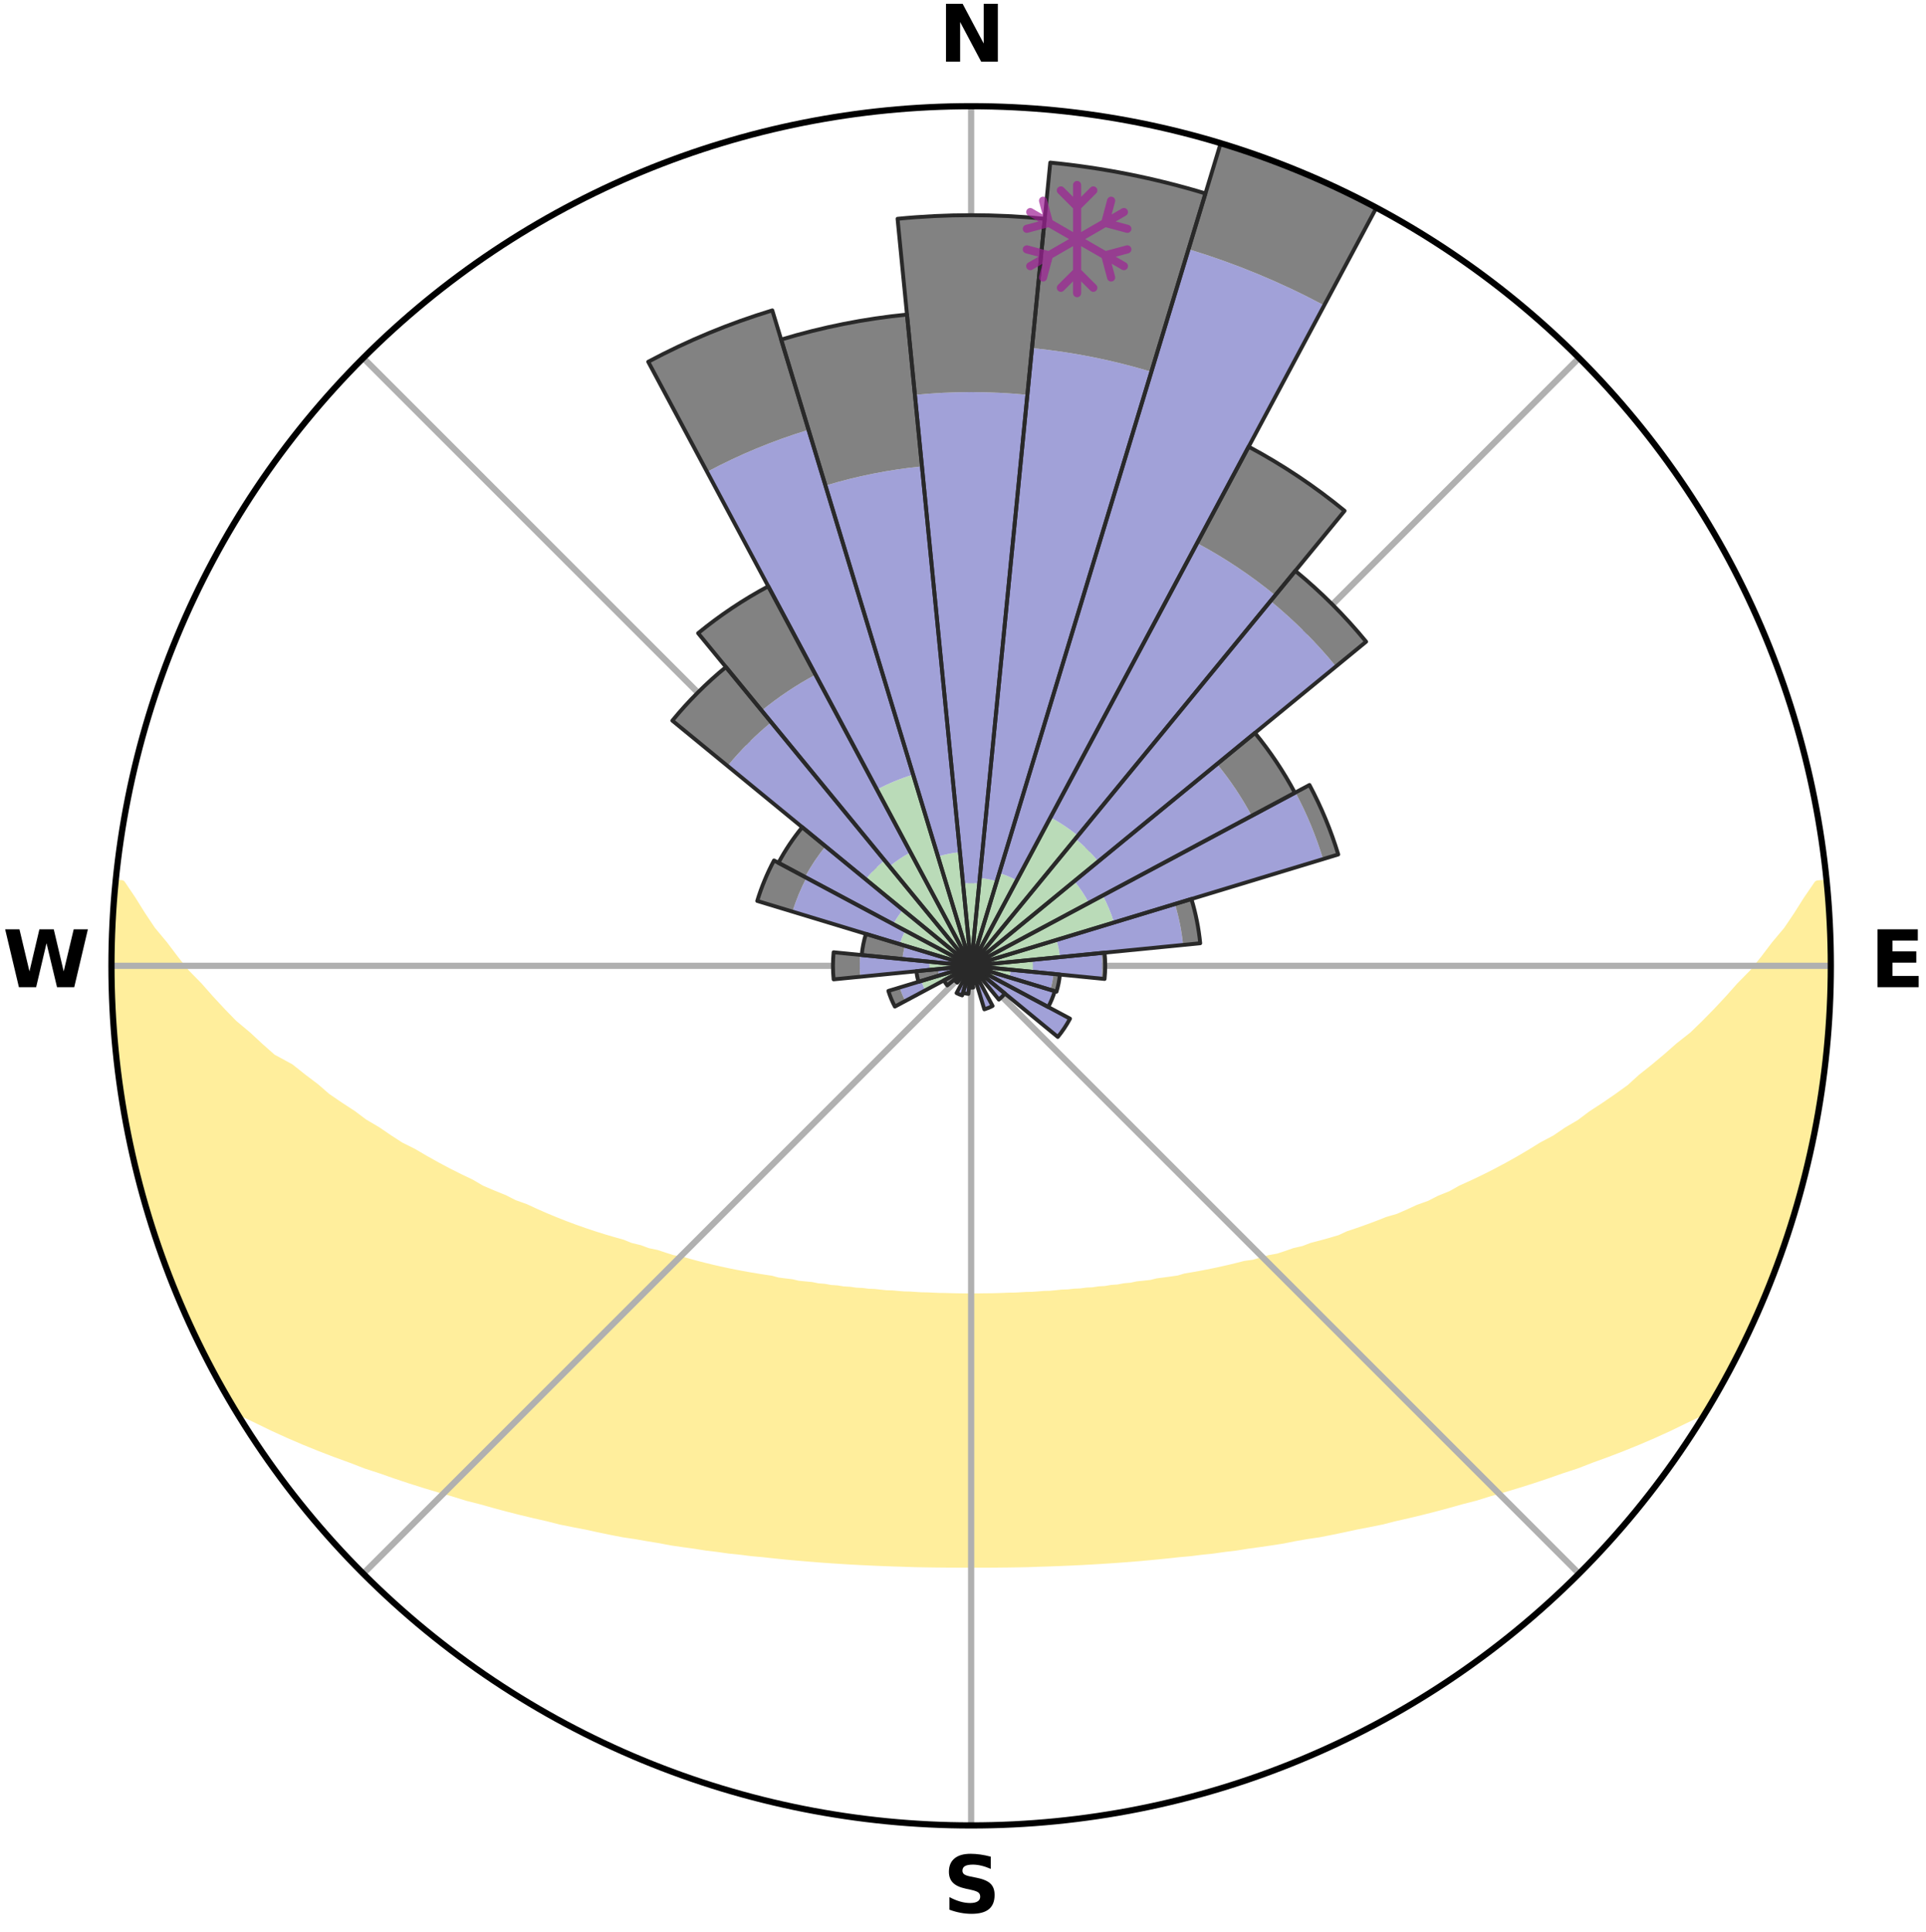 <?xml version="1.0" encoding="utf-8" standalone="no"?>
<!DOCTYPE svg PUBLIC "-//W3C//DTD SVG 1.1//EN"
  "http://www.w3.org/Graphics/SVG/1.1/DTD/svg11.dtd">
<svg xmlns:xlink="http://www.w3.org/1999/xlink" width="248.41pt" height="249.158pt" viewBox="0 0 248.41 249.158" xmlns="http://www.w3.org/2000/svg" version="1.1">
 <title>Ski Rose for Aspen Snowmass</title>
 <defs>
  <style type="text/css">*{stroke-linejoin: round; stroke-linecap: butt}</style>
 </defs>
 <g id="figure_1">
  <g id="patch_1">
   <path d="M 0 249.158 
L 248.41 249.158 
L 248.41 0 
L 0 0 
z
" style="fill: #ffffff"/>
  </g>
  <g id="axes_1">
   <g id="patch_2">
    <path d="M 236.135 124.579 
C 236.135 110.018 233.267 95.599 227.695 82.147 
C 222.122 68.695 213.955 56.471 203.659 46.175 
C 193.363 35.879 181.139 27.711 167.687 22.139 
C 154.235 16.567 139.815 13.699 125.255 13.699 
C 110.694 13.699 96.275 16.567 82.823 22.139 
C 69.371 27.711 57.147 35.879 46.851 46.175 
C 36.555 56.471 28.387 68.695 22.815 82.147 
C 17.243 95.599 14.375 110.018 14.375 124.579 
C 14.375 139.14 17.243 153.559 22.815 167.011 
C 28.387 180.463 36.555 192.687 46.851 202.983 
C 57.147 213.279 69.371 221.447 82.823 227.019 
C 96.275 232.591 110.694 235.459 125.255 235.459 
C 139.815 235.459 154.235 232.591 167.687 227.019 
C 181.139 221.447 193.363 213.279 203.659 202.983 
C 213.955 192.687 222.122 180.463 227.695 167.011 
C 233.267 153.559 236.135 139.14 236.135 124.579 
M 125.255 124.579 
C 125.255 124.579 125.255 124.579 125.255 124.579 
C 125.255 124.579 125.255 124.579 125.255 124.579 
C 125.255 124.579 125.255 124.579 125.255 124.579 
C 125.255 124.579 125.255 124.579 125.255 124.579 
C 125.255 124.579 125.255 124.579 125.255 124.579 
C 125.255 124.579 125.255 124.579 125.255 124.579 
C 125.255 124.579 125.255 124.579 125.255 124.579 
C 125.255 124.579 125.255 124.579 125.255 124.579 
C 125.255 124.579 125.255 124.579 125.255 124.579 
C 125.255 124.579 125.255 124.579 125.255 124.579 
C 125.255 124.579 125.255 124.579 125.255 124.579 
C 125.255 124.579 125.255 124.579 125.255 124.579 
C 125.255 124.579 125.255 124.579 125.255 124.579 
C 125.255 124.579 125.255 124.579 125.255 124.579 
C 125.255 124.579 125.255 124.579 125.255 124.579 
C 125.255 124.579 125.255 124.579 125.255 124.579 
z
" style="fill: #ffffff"/>
   </g>
   <g id="PolyCollection_1">
    <defs>
     <path id="m7b01ac0682" d="M 235.516 -135.196 
L 234.451 -135.093 
L 233.061 -133.064 
L 231.819 -131.097 
L 230.523 -129.175 
L 228.945 -127.294 
L 227.562 -125.472 
L 226.142 -123.699 
L 224.453 -121.981 
L 222.97 -120.313 
L 221.459 -118.695 
L 219.922 -117.129 
L 218.362 -115.614 
L 216.545 -114.178 
L 214.944 -112.771 
L 213.325 -111.417 
L 211.689 -110.115 
L 210.27 -108.822 
L 208.607 -107.621 
L 206.933 -106.471 
L 205.251 -105.374 
L 203.784 -104.27 
L 202.087 -103.272 
L 200.606 -102.259 
L 198.901 -101.358 
L 197.411 -100.436 
L 195.917 -99.556 
L 194.422 -98.719 
L 192.925 -97.923 
L 191.43 -97.168 
L 189.936 -96.455 
L 188.447 -95.781 
L 187.155 -95.054 
L 185.673 -94.456 
L 184.386 -93.798 
L 182.916 -93.272 
L 181.636 -92.68 
L 180.36 -92.12 
L 178.916 -91.696 
L 177.654 -91.197 
L 176.398 -90.728 
L 175.15 -90.287 
L 173.91 -89.874 
L 172.833 -89.373 
L 171.608 -89.011 
L 170.393 -88.674 
L 169.19 -88.362 
L 168.136 -87.955 
L 166.953 -87.687 
L 165.913 -87.323 
L 164.877 -86.979 
L 163.727 -86.772 
L 162.708 -86.466 
L 161.696 -86.178 
L 160.583 -86.026 
L 159.589 -85.771 
L 158.603 -85.533 
L 157.626 -85.31 
L 156.657 -85.101 
L 155.696 -84.907 
L 154.745 -84.726 
L 153.802 -84.557 
L 152.869 -84.4 
L 152.017 -84.145 
L 151.099 -84.012 
L 150.19 -83.889 
L 149.29 -83.775 
L 148.458 -83.568 
L 147.574 -83.473 
L 146.699 -83.385 
L 145.881 -83.209 
L 145.022 -83.136 
L 144.213 -82.98 
L 143.368 -82.921 
L 142.568 -82.782 
L 141.738 -82.735 
L 140.945 -82.613 
L 140.13 -82.574 
L 139.345 -82.467 
L 138.542 -82.436 
L 137.766 -82.343 
L 136.975 -82.318 
L 136.205 -82.236 
L 135.438 -82.163 
L 134.662 -82.146 
L 133.901 -82.083 
L 133.141 -82.027 
L 132.377 -82.016 
L 131.623 -81.969 
L 130.87 -81.929 
L 130.115 -81.921 
L 129.365 -81.89 
L 128.617 -81.864 
L 127.869 -81.845 
L 127.121 -81.841 
L 126.374 -81.829 
L 125.628 -81.823 
L 124.882 -81.824 
L 124.135 -81.829 
L 123.389 -81.84 
L 122.642 -81.857 
L 121.894 -81.88 
L 121.144 -81.888 
L 120.394 -81.919 
L 119.643 -81.956 
L 118.886 -81.967 
L 118.132 -82.013 
L 117.375 -82.065 
L 116.608 -82.08 
L 115.847 -82.142 
L 115.083 -82.212 
L 114.303 -82.232 
L 113.533 -82.313 
L 112.761 -82.401 
L 111.966 -82.431 
L 111.186 -82.532 
L 110.378 -82.568 
L 109.591 -82.684 
L 108.77 -82.729 
L 107.974 -82.86 
L 107.139 -82.914 
L 106.335 -83.063 
L 105.484 -83.13 
L 104.672 -83.296 
L 103.807 -83.378 
L 102.932 -83.465 
L 102.105 -83.662 
L 101.215 -83.767 
L 100.315 -83.882 
L 99.474 -84.112 
L 98.56 -84.247 
L 97.635 -84.393 
L 96.702 -84.549 
L 95.759 -84.718 
L 94.807 -84.899 
L 93.847 -85.094 
L 92.878 -85.302 
L 91.9 -85.525 
L 90.914 -85.764 
L 89.921 -86.018 
L 88.919 -86.29 
L 87.911 -86.578 
L 86.776 -86.766 
L 85.75 -87.091 
L 84.719 -87.435 
L 83.549 -87.681 
L 82.504 -88.066 
L 81.312 -88.356 
L 80.255 -88.784 
L 79.044 -89.121 
L 77.824 -89.482 
L 76.593 -89.869 
L 75.353 -90.283 
L 74.105 -90.724 
L 72.85 -91.193 
L 71.588 -91.692 
L 70.321 -92.22 
L 69.048 -92.779 
L 67.772 -93.369 
L 66.307 -93.893 
L 65.023 -94.548 
L 63.545 -95.145 
L 62.06 -95.78 
L 60.771 -96.541 
L 59.281 -97.252 
L 57.789 -98.004 
L 56.297 -98.797 
L 54.804 -99.631 
L 53.314 -100.508 
L 51.611 -101.359 
L 50.127 -102.325 
L 48.648 -103.334 
L 46.955 -104.329 
L 45.492 -105.43 
L 43.812 -106.524 
L 42.142 -107.669 
L 40.712 -108.91 
L 39.065 -110.156 
L 37.433 -111.454 
L 35.118 -112.712 
L 33.519 -114.127 
L 31.939 -115.594 
L 30.146 -117.094 
L 28.611 -118.668 
L 27.103 -120.294 
L 25.623 -121.97 
L 23.937 -123.695 
L 22.521 -125.476 
L 21.142 -127.305 
L 19.57 -129.193 
L 18.281 -131.122 
L 17.05 -133.095 
L 15.68 -135.13 
L 15.045 -135.191 
L 15.045 -135.191 
L 14.886 -133.265 
L 14.76 -131.337 
L 14.666 -129.407 
L 14.604 -127.477 
L 14.575 -125.545 
L 14.578 -123.613 
L 14.612 -121.682 
L 14.677 -119.751 
L 14.773 -117.822 
L 14.9 -115.894 
L 15.056 -113.968 
L 15.242 -112.045 
L 15.457 -110.124 
L 15.701 -108.206 
L 15.959 -106.289 
L 16.26 -104.378 
L 16.61 -102.475 
L 17.15 -100.613 
L 17.538 -98.719 
L 17.956 -96.83 
L 18.431 -94.954 
L 19.076 -93.127 
L 19.552 -91.251 
L 20.119 -89.401 
L 20.841 -87.604 
L 21.404 -85.751 
L 22.214 -83.99 
L 22.84 -82.158 
L 23.679 -80.413 
L 24.379 -78.607 
L 25.292 -76.899 
L 26.059 -75.122 
L 26.908 -73.383 
L 27.864 -71.7 
L 28.762 -69.986 
L 29.724 -68.307 
L 31.25 -66.973 
L 33.293 -65.993 
L 35.282 -65.027 
L 37.282 -64.117 
L 39.285 -63.258 
L 41.287 -62.446 
L 43.283 -61.68 
L 45.271 -60.957 
L 47.178 -60.217 
L 49.145 -59.575 
L 51.033 -58.913 
L 52.91 -58.287 
L 54.776 -57.697 
L 56.629 -57.141 
L 58.469 -56.617 
L 60.238 -56.065 
L 62.051 -55.604 
L 63.796 -55.113 
L 65.529 -54.649 
L 67.25 -54.213 
L 68.958 -53.804 
L 70.652 -53.419 
L 72.289 -53 
L 73.958 -52.663 
L 75.612 -52.348 
L 77.215 -51.998 
L 78.806 -51.669 
L 80.386 -51.36 
L 81.987 -51.124 
L 83.542 -50.852 
L 85.086 -50.598 
L 86.593 -50.311 
L 88.116 -50.09 
L 89.627 -49.884 
L 91.106 -49.647 
L 92.596 -49.469 
L 94.057 -49.261 
L 95.527 -49.11 
L 96.971 -48.929 
L 98.42 -48.8 
L 99.847 -48.643 
L 101.267 -48.499 
L 102.679 -48.366 
L 104.085 -48.244 
L 105.484 -48.133 
L 106.877 -48.031 
L 108.264 -47.939 
L 109.645 -47.856 
L 111.021 -47.782 
L 112.392 -47.716 
L 113.759 -47.658 
L 115.121 -47.607 
L 116.48 -47.564 
L 117.835 -47.517 
L 119.188 -47.49 
L 120.539 -47.47 
L 121.888 -47.456 
L 123.235 -47.449 
L 124.582 -47.445 
L 125.928 -47.446 
L 127.275 -47.445 
L 128.622 -47.455 
L 129.971 -47.469 
L 131.322 -47.489 
L 132.675 -47.516 
L 134.029 -47.566 
L 135.388 -47.609 
L 136.751 -47.659 
L 138.117 -47.717 
L 139.488 -47.783 
L 140.864 -47.858 
L 142.245 -47.941 
L 143.632 -48.033 
L 145.025 -48.134 
L 146.424 -48.246 
L 147.83 -48.368 
L 149.242 -48.501 
L 150.662 -48.645 
L 152.089 -48.802 
L 153.539 -48.93 
L 154.983 -49.11 
L 156.452 -49.263 
L 157.913 -49.471 
L 159.403 -49.647 
L 160.882 -49.885 
L 162.393 -50.092 
L 163.916 -50.311 
L 165.45 -50.549 
L 166.967 -50.854 
L 168.523 -51.125 
L 170.123 -51.361 
L 171.702 -51.671 
L 173.295 -51.999 
L 174.897 -52.35 
L 176.55 -52.665 
L 178.219 -53.003 
L 179.857 -53.42 
L 181.551 -53.805 
L 183.259 -54.214 
L 184.98 -54.65 
L 186.713 -55.114 
L 188.458 -55.605 
L 190.27 -56.068 
L 192.039 -56.619 
L 193.88 -57.142 
L 195.732 -57.699 
L 197.598 -58.288 
L 199.475 -58.915 
L 201.363 -59.576 
L 203.331 -60.218 
L 205.237 -60.959 
L 207.224 -61.682 
L 209.22 -62.448 
L 211.222 -63.259 
L 213.225 -64.119 
L 215.225 -65.029 
L 217.214 -65.995 
L 219.258 -66.974 
L 220.782 -68.309 
L 221.747 -69.986 
L 222.691 -71.676 
L 223.604 -73.382 
L 224.425 -75.135 
L 225.263 -76.878 
L 226.11 -78.617 
L 226.918 -80.375 
L 227.609 -82.182 
L 228.361 -83.964 
L 229.062 -85.767 
L 229.712 -87.589 
L 230.312 -89.427 
L 230.987 -91.242 
L 231.513 -93.104 
L 232.1 -94.948 
L 232.546 -96.832 
L 233.025 -98.706 
L 233.442 -100.595 
L 233.884 -102.478 
L 234.168 -104.393 
L 234.528 -106.293 
L 234.845 -108.201 
L 235.12 -110.115 
L 235.354 -112.035 
L 235.547 -113.959 
L 235.699 -115.887 
L 235.905 -117.811 
L 235.978 -119.745 
L 236.014 -121.679 
L 236.014 -123.612 
L 236.102 -125.546 
L 236.033 -127.48 
L 236.017 -129.415 
L 235.881 -131.345 
L 235.714 -133.272 
L 235.516 -135.196 
z
" style="stroke: #ffee9c"/>
    </defs>
    <g clip-path="url(#pdd9b30701a)">
     <use xlink:href="#m7b01ac0682" x="0" y="249.158" style="fill: #ffee9c; stroke: #ffee9c"/>
    </g>
   </g>
   <g id="matplotlib.axis_1">
    <g id="xtick_1">
     <g id="line2d_1">
      <path d="M 125.255 124.579 
L 125.255 13.699 
" clip-path="url(#pdd9b30701a)" style="fill: none; stroke: #b0b0b0; stroke-width: 0.8; stroke-linecap: square"/>
     </g>
     <g id="text_1">
      <!-- N -->
      <g transform="translate(121.07 7.958) scale(0.1 -0.1)">
       <defs>
        <path id="DejaVuSans-Bold-4e" d="M 588 4666 
L 1931 4666 
L 3628 1466 
L 3628 4666 
L 4769 4666 
L 4769 0 
L 3425 0 
L 1728 3200 
L 1728 0 
L 588 0 
L 588 4666 
z
" transform="scale(0.016)"/>
       </defs>
       <use xlink:href="#DejaVuSans-Bold-4e"/>
      </g>
     </g>
    </g>
    <g id="xtick_2">
     <g id="line2d_2">
      <path d="M 125.255 124.579 
L 203.659 46.175 
" clip-path="url(#pdd9b30701a)" style="fill: none; stroke: #b0b0b0; stroke-width: 0.8; stroke-linecap: square"/>
     </g>
    </g>
    <g id="xtick_3">
     <g id="line2d_3">
      <path d="M 125.255 124.579 
L 236.135 124.579 
" clip-path="url(#pdd9b30701a)" style="fill: none; stroke: #b0b0b0; stroke-width: 0.8; stroke-linecap: square"/>
     </g>
     <g id="text_2">
      <!-- E -->
      <g transform="translate(241.219 127.338) scale(0.1 -0.1)">
       <defs>
        <path id="DejaVuSans-Bold-45" d="M 588 4666 
L 3834 4666 
L 3834 3756 
L 1791 3756 
L 1791 2888 
L 3713 2888 
L 3713 1978 
L 1791 1978 
L 1791 909 
L 3903 909 
L 3903 0 
L 588 0 
L 588 4666 
z
" transform="scale(0.016)"/>
       </defs>
       <use xlink:href="#DejaVuSans-Bold-45"/>
      </g>
     </g>
    </g>
    <g id="xtick_4">
     <g id="line2d_4">
      <path d="M 125.255 124.579 
L 203.659 202.983 
" clip-path="url(#pdd9b30701a)" style="fill: none; stroke: #b0b0b0; stroke-width: 0.8; stroke-linecap: square"/>
     </g>
    </g>
    <g id="xtick_5">
     <g id="line2d_5">
      <path d="M 125.255 124.579 
L 125.255 235.459 
" clip-path="url(#pdd9b30701a)" style="fill: none; stroke: #b0b0b0; stroke-width: 0.8; stroke-linecap: square"/>
     </g>
     <g id="text_3">
      <!-- S -->
      <g transform="translate(121.654 246.718) scale(0.1 -0.1)">
       <defs>
        <path id="DejaVuSans-Bold-53" d="M 3834 4519 
L 3834 3531 
Q 3450 3703 3084 3790 
Q 2719 3878 2394 3878 
Q 1963 3878 1756 3759 
Q 1550 3641 1550 3391 
Q 1550 3203 1689 3098 
Q 1828 2994 2194 2919 
L 2706 2816 
Q 3484 2659 3812 2340 
Q 4141 2022 4141 1434 
Q 4141 663 3683 286 
Q 3225 -91 2284 -91 
Q 1841 -91 1394 -6 
Q 947 78 500 244 
L 500 1259 
Q 947 1022 1364 901 
Q 1781 781 2169 781 
Q 2563 781 2772 912 
Q 2981 1044 2981 1288 
Q 2981 1506 2839 1625 
Q 2697 1744 2272 1838 
L 1806 1941 
Q 1106 2091 782 2419 
Q 459 2747 459 3303 
Q 459 4000 909 4375 
Q 1359 4750 2203 4750 
Q 2588 4750 2994 4692 
Q 3400 4634 3834 4519 
z
" transform="scale(0.016)"/>
       </defs>
       <use xlink:href="#DejaVuSans-Bold-53"/>
      </g>
     </g>
    </g>
    <g id="xtick_6">
     <g id="line2d_6">
      <path d="M 125.255 124.579 
L 46.851 202.983 
" clip-path="url(#pdd9b30701a)" style="fill: none; stroke: #b0b0b0; stroke-width: 0.8; stroke-linecap: square"/>
     </g>
    </g>
    <g id="xtick_7">
     <g id="line2d_7">
      <path d="M 125.255 124.579 
L 14.375 124.579 
" clip-path="url(#pdd9b30701a)" style="fill: none; stroke: #b0b0b0; stroke-width: 0.8; stroke-linecap: square"/>
     </g>
     <g id="text_4">
      <!-- W -->
      <g transform="translate(0.36 127.338) scale(0.1 -0.1)">
       <defs>
        <path id="DejaVuSans-Bold-57" d="M 191 4666 
L 1344 4666 
L 2150 1275 
L 2950 4666 
L 4109 4666 
L 4909 1275 
L 5716 4666 
L 6859 4666 
L 5759 0 
L 4372 0 
L 3525 3547 
L 2688 0 
L 1300 0 
L 191 4666 
z
" transform="scale(0.016)"/>
       </defs>
       <use xlink:href="#DejaVuSans-Bold-57"/>
      </g>
     </g>
    </g>
    <g id="xtick_8">
     <g id="line2d_8">
      <path d="M 125.255 124.579 
L 46.851 46.175 
" clip-path="url(#pdd9b30701a)" style="fill: none; stroke: #b0b0b0; stroke-width: 0.8; stroke-linecap: square"/>
     </g>
    </g>
   </g>
   <g id="matplotlib.axis_2"/>
   <g id="patch_3">
    <path d="M 125.255 124.579 
C 125.255 124.579 125.255 124.579 125.255 124.579 
C 125.255 124.579 125.255 124.579 125.255 124.579 
L 125.255 124.579 
C 125.255 124.579 125.255 124.579 125.255 124.579 
C 125.255 124.579 125.255 124.579 125.255 124.579 
z
" clip-path="url(#pdd9b30701a)" style="fill: #d9d9d9"/>
   </g>
   <g id="patch_4">
    <path d="M 125.255 124.579 
C 125.255 124.579 125.255 124.579 125.255 124.579 
C 125.255 124.579 125.255 124.579 125.255 124.579 
L 125.255 124.579 
C 125.255 124.579 125.255 124.579 125.255 124.579 
C 125.255 124.579 125.255 124.579 125.255 124.579 
z
" clip-path="url(#pdd9b30701a)" style="fill: #d9d9d9"/>
   </g>
   <g id="patch_5">
    <path d="M 125.255 124.579 
C 125.255 124.579 125.255 124.579 125.255 124.579 
C 125.255 124.579 125.255 124.579 125.255 124.579 
L 125.255 124.579 
C 125.255 124.579 125.255 124.579 125.255 124.579 
C 125.255 124.579 125.255 124.579 125.255 124.579 
z
" clip-path="url(#pdd9b30701a)" style="fill: #d9d9d9"/>
   </g>
   <g id="patch_6">
    <path d="M 125.255 124.579 
C 125.255 124.579 125.255 124.579 125.255 124.579 
C 125.255 124.579 125.255 124.579 125.255 124.579 
L 125.255 124.579 
C 125.255 124.579 125.255 124.579 125.255 124.579 
C 125.255 124.579 125.255 124.579 125.255 124.579 
z
" clip-path="url(#pdd9b30701a)" style="fill: #d9d9d9"/>
   </g>
   <g id="patch_7">
    <path d="M 125.255 124.579 
C 125.255 124.579 125.255 124.579 125.255 124.579 
C 125.255 124.579 125.255 124.579 125.255 124.579 
L 125.255 124.579 
C 125.255 124.579 125.255 124.579 125.255 124.579 
C 125.255 124.579 125.255 124.579 125.255 124.579 
z
" clip-path="url(#pdd9b30701a)" style="fill: #d9d9d9"/>
   </g>
   <g id="patch_8">
    <path d="M 125.255 124.579 
C 125.255 124.579 125.255 124.579 125.255 124.579 
C 125.255 124.579 125.255 124.579 125.255 124.579 
L 125.255 124.579 
C 125.255 124.579 125.255 124.579 125.255 124.579 
C 125.255 124.579 125.255 124.579 125.255 124.579 
z
" clip-path="url(#pdd9b30701a)" style="fill: #d9d9d9"/>
   </g>
   <g id="patch_9">
    <path d="M 125.255 124.579 
C 125.255 124.579 125.255 124.579 125.255 124.579 
C 125.255 124.579 125.255 124.579 125.255 124.579 
L 125.255 124.579 
C 125.255 124.579 125.255 124.579 125.255 124.579 
C 125.255 124.579 125.255 124.579 125.255 124.579 
z
" clip-path="url(#pdd9b30701a)" style="fill: #d9d9d9"/>
   </g>
   <g id="patch_10">
    <path d="M 125.255 124.579 
C 125.255 124.579 125.255 124.579 125.255 124.579 
C 125.255 124.579 125.255 124.579 125.255 124.579 
L 125.255 124.579 
C 125.255 124.579 125.255 124.579 125.255 124.579 
C 125.255 124.579 125.255 124.579 125.255 124.579 
z
" clip-path="url(#pdd9b30701a)" style="fill: #d9d9d9"/>
   </g>
   <g id="patch_11">
    <path d="M 125.255 124.579 
C 125.255 124.579 125.255 124.579 125.255 124.579 
C 125.255 124.579 125.255 124.579 125.255 124.579 
L 125.255 124.579 
C 125.255 124.579 125.255 124.579 125.255 124.579 
C 125.255 124.579 125.255 124.579 125.255 124.579 
z
" clip-path="url(#pdd9b30701a)" style="fill: #d9d9d9"/>
   </g>
   <g id="patch_12">
    <path d="M 125.255 124.579 
C 125.255 124.579 125.255 124.579 125.255 124.579 
C 125.255 124.579 125.255 124.579 125.255 124.579 
L 125.255 124.579 
C 125.255 124.579 125.255 124.579 125.255 124.579 
C 125.255 124.579 125.255 124.579 125.255 124.579 
z
" clip-path="url(#pdd9b30701a)" style="fill: #d9d9d9"/>
   </g>
   <g id="patch_13">
    <path d="M 125.255 124.579 
C 125.255 124.579 125.255 124.579 125.255 124.579 
C 125.255 124.579 125.255 124.579 125.255 124.579 
L 125.255 124.579 
C 125.255 124.579 125.255 124.579 125.255 124.579 
C 125.255 124.579 125.255 124.579 125.255 124.579 
z
" clip-path="url(#pdd9b30701a)" style="fill: #d9d9d9"/>
   </g>
   <g id="patch_14">
    <path d="M 125.255 124.579 
C 125.255 124.579 125.255 124.579 125.255 124.579 
C 125.255 124.579 125.255 124.579 125.255 124.579 
L 125.255 124.579 
C 125.255 124.579 125.255 124.579 125.255 124.579 
C 125.255 124.579 125.255 124.579 125.255 124.579 
z
" clip-path="url(#pdd9b30701a)" style="fill: #d9d9d9"/>
   </g>
   <g id="patch_15">
    <path d="M 125.255 124.579 
C 125.255 124.579 125.255 124.579 125.255 124.579 
C 125.255 124.579 125.255 124.579 125.255 124.579 
L 125.255 124.579 
C 125.255 124.579 125.255 124.579 125.255 124.579 
C 125.255 124.579 125.255 124.579 125.255 124.579 
z
" clip-path="url(#pdd9b30701a)" style="fill: #d9d9d9"/>
   </g>
   <g id="patch_16">
    <path d="M 125.255 124.579 
C 125.255 124.579 125.255 124.579 125.255 124.579 
C 125.255 124.579 125.255 124.579 125.255 124.579 
L 125.255 124.579 
C 125.255 124.579 125.255 124.579 125.255 124.579 
C 125.255 124.579 125.255 124.579 125.255 124.579 
z
" clip-path="url(#pdd9b30701a)" style="fill: #d9d9d9"/>
   </g>
   <g id="patch_17">
    <path d="M 125.255 124.579 
C 125.255 124.579 125.255 124.579 125.255 124.579 
C 125.255 124.579 125.255 124.579 125.255 124.579 
L 125.255 124.579 
C 125.255 124.579 125.255 124.579 125.255 124.579 
C 125.255 124.579 125.255 124.579 125.255 124.579 
z
" clip-path="url(#pdd9b30701a)" style="fill: #d9d9d9"/>
   </g>
   <g id="patch_18">
    <path d="M 125.255 124.579 
C 125.255 124.579 125.255 124.579 125.255 124.579 
C 125.255 124.579 125.255 124.579 125.255 124.579 
L 125.255 124.579 
C 125.255 124.579 125.255 124.579 125.255 124.579 
C 125.255 124.579 125.255 124.579 125.255 124.579 
z
" clip-path="url(#pdd9b30701a)" style="fill: #d9d9d9"/>
   </g>
   <g id="patch_19">
    <path d="M 125.255 124.579 
C 125.255 124.579 125.255 124.579 125.255 124.579 
C 125.255 124.579 125.255 124.579 125.255 124.579 
L 125.255 124.579 
C 125.255 124.579 125.255 124.579 125.255 124.579 
C 125.255 124.579 125.255 124.579 125.255 124.579 
z
" clip-path="url(#pdd9b30701a)" style="fill: #d9d9d9"/>
   </g>
   <g id="patch_20">
    <path d="M 125.255 124.579 
C 125.255 124.579 125.255 124.579 125.255 124.579 
C 125.255 124.579 125.255 124.579 125.255 124.579 
L 125.255 124.579 
C 125.255 124.579 125.255 124.579 125.255 124.579 
C 125.255 124.579 125.255 124.579 125.255 124.579 
z
" clip-path="url(#pdd9b30701a)" style="fill: #d9d9d9"/>
   </g>
   <g id="patch_21">
    <path d="M 125.255 124.579 
C 125.255 124.579 125.255 124.579 125.255 124.579 
C 125.255 124.579 125.255 124.579 125.255 124.579 
L 125.255 124.579 
C 125.255 124.579 125.255 124.579 125.255 124.579 
C 125.255 124.579 125.255 124.579 125.255 124.579 
z
" clip-path="url(#pdd9b30701a)" style="fill: #d9d9d9"/>
   </g>
   <g id="patch_22">
    <path d="M 125.255 124.579 
C 125.255 124.579 125.255 124.579 125.255 124.579 
C 125.255 124.579 125.255 124.579 125.255 124.579 
L 125.255 124.579 
C 125.255 124.579 125.255 124.579 125.255 124.579 
C 125.255 124.579 125.255 124.579 125.255 124.579 
z
" clip-path="url(#pdd9b30701a)" style="fill: #d9d9d9"/>
   </g>
   <g id="patch_23">
    <path d="M 125.255 124.579 
C 125.255 124.579 125.255 124.579 125.255 124.579 
C 125.255 124.579 125.255 124.579 125.255 124.579 
L 125.255 124.579 
C 125.255 124.579 125.255 124.579 125.255 124.579 
C 125.255 124.579 125.255 124.579 125.255 124.579 
z
" clip-path="url(#pdd9b30701a)" style="fill: #d9d9d9"/>
   </g>
   <g id="patch_24">
    <path d="M 125.255 124.579 
C 125.255 124.579 125.255 124.579 125.255 124.579 
C 125.255 124.579 125.255 124.579 125.255 124.579 
L 125.255 124.579 
C 125.255 124.579 125.255 124.579 125.255 124.579 
C 125.255 124.579 125.255 124.579 125.255 124.579 
z
" clip-path="url(#pdd9b30701a)" style="fill: #d9d9d9"/>
   </g>
   <g id="patch_25">
    <path d="M 125.255 124.579 
C 125.255 124.579 125.255 124.579 125.255 124.579 
C 125.255 124.579 125.255 124.579 125.255 124.579 
L 125.255 124.579 
C 125.255 124.579 125.255 124.579 125.255 124.579 
C 125.255 124.579 125.255 124.579 125.255 124.579 
z
" clip-path="url(#pdd9b30701a)" style="fill: #d9d9d9"/>
   </g>
   <g id="patch_26">
    <path d="M 125.255 124.579 
C 125.255 124.579 125.255 124.579 125.255 124.579 
C 125.255 124.579 125.255 124.579 125.255 124.579 
L 125.255 124.579 
C 125.255 124.579 125.255 124.579 125.255 124.579 
C 125.255 124.579 125.255 124.579 125.255 124.579 
z
" clip-path="url(#pdd9b30701a)" style="fill: #d9d9d9"/>
   </g>
   <g id="patch_27">
    <path d="M 125.255 124.579 
C 125.255 124.579 125.255 124.579 125.255 124.579 
C 125.255 124.579 125.255 124.579 125.255 124.579 
L 125.255 124.579 
C 125.255 124.579 125.255 124.579 125.255 124.579 
C 125.255 124.579 125.255 124.579 125.255 124.579 
z
" clip-path="url(#pdd9b30701a)" style="fill: #d9d9d9"/>
   </g>
   <g id="patch_28">
    <path d="M 125.255 124.579 
C 125.255 124.579 125.255 124.579 125.255 124.579 
C 125.255 124.579 125.255 124.579 125.255 124.579 
L 125.255 124.579 
C 125.255 124.579 125.255 124.579 125.255 124.579 
C 125.255 124.579 125.255 124.579 125.255 124.579 
z
" clip-path="url(#pdd9b30701a)" style="fill: #d9d9d9"/>
   </g>
   <g id="patch_29">
    <path d="M 125.255 124.579 
C 125.255 124.579 125.255 124.579 125.255 124.579 
C 125.255 124.579 125.255 124.579 125.255 124.579 
L 125.255 124.579 
C 125.255 124.579 125.255 124.579 125.255 124.579 
C 125.255 124.579 125.255 124.579 125.255 124.579 
z
" clip-path="url(#pdd9b30701a)" style="fill: #d9d9d9"/>
   </g>
   <g id="patch_30">
    <path d="M 125.255 124.579 
C 125.255 124.579 125.255 124.579 125.255 124.579 
C 125.255 124.579 125.255 124.579 125.255 124.579 
L 125.255 124.579 
C 125.255 124.579 125.255 124.579 125.255 124.579 
C 125.255 124.579 125.255 124.579 125.255 124.579 
z
" clip-path="url(#pdd9b30701a)" style="fill: #d9d9d9"/>
   </g>
   <g id="patch_31">
    <path d="M 125.255 124.579 
C 125.255 124.579 125.255 124.579 125.255 124.579 
C 125.255 124.579 125.255 124.579 125.255 124.579 
L 125.255 124.579 
C 125.255 124.579 125.255 124.579 125.255 124.579 
C 125.255 124.579 125.255 124.579 125.255 124.579 
z
" clip-path="url(#pdd9b30701a)" style="fill: #d9d9d9"/>
   </g>
   <g id="patch_32">
    <path d="M 125.255 124.579 
C 125.255 124.579 125.255 124.579 125.255 124.579 
C 125.255 124.579 125.255 124.579 125.255 124.579 
L 125.255 124.579 
C 125.255 124.579 125.255 124.579 125.255 124.579 
C 125.255 124.579 125.255 124.579 125.255 124.579 
z
" clip-path="url(#pdd9b30701a)" style="fill: #d9d9d9"/>
   </g>
   <g id="patch_33">
    <path d="M 125.255 124.579 
C 125.255 124.579 125.255 124.579 125.255 124.579 
C 125.255 124.579 125.255 124.579 125.255 124.579 
L 125.255 124.579 
C 125.255 124.579 125.255 124.579 125.255 124.579 
C 125.255 124.579 125.255 124.579 125.255 124.579 
z
" clip-path="url(#pdd9b30701a)" style="fill: #d9d9d9"/>
   </g>
   <g id="patch_34">
    <path d="M 125.255 124.579 
C 125.255 124.579 125.255 124.579 125.255 124.579 
C 125.255 124.579 125.255 124.579 125.255 124.579 
L 125.255 124.579 
C 125.255 124.579 125.255 124.579 125.255 124.579 
C 125.255 124.579 125.255 124.579 125.255 124.579 
z
" clip-path="url(#pdd9b30701a)" style="fill: #d9d9d9"/>
   </g>
   <g id="patch_35">
    <path d="M 125.255 124.579 
C 125.255 124.579 125.255 124.579 125.255 124.579 
C 125.255 124.579 125.255 124.579 125.255 124.579 
L 126.301 113.962 
C 125.953 113.928 125.604 113.911 125.255 113.911 
C 124.906 113.911 124.557 113.928 124.209 113.962 
z
" clip-path="url(#pdd9b30701a)" style="fill: #badbb8"/>
   </g>
   <g id="patch_36">
    <path d="M 125.255 124.579 
C 125.255 124.579 125.255 124.579 125.255 124.579 
C 125.255 124.579 125.255 124.579 125.255 124.579 
L 128.561 113.681 
C 128.204 113.573 127.842 113.482 127.477 113.41 
C 127.111 113.337 126.742 113.282 126.371 113.246 
z
" clip-path="url(#pdd9b30701a)" style="fill: #badbb8"/>
   </g>
   <g id="patch_37">
    <path d="M 125.255 124.579 
C 125.255 124.579 125.255 124.579 125.255 124.579 
C 125.255 124.579 125.255 124.579 125.255 124.579 
L 131.146 113.558 
C 130.785 113.365 130.415 113.19 130.037 113.034 
C 129.659 112.877 129.274 112.739 128.882 112.621 
z
" clip-path="url(#pdd9b30701a)" style="fill: #badbb8"/>
   </g>
   <g id="patch_38">
    <path d="M 125.255 124.579 
C 125.255 124.579 125.255 124.579 125.255 124.579 
C 125.255 124.579 125.255 124.579 125.255 124.579 
L 139.025 107.8 
C 138.475 107.35 137.905 106.926 137.314 106.532 
C 136.723 106.137 136.113 105.771 135.487 105.436 
z
" clip-path="url(#pdd9b30701a)" style="fill: #badbb8"/>
   </g>
   <g id="patch_39">
    <path d="M 125.255 124.579 
C 125.255 124.579 125.255 124.579 125.255 124.579 
C 125.255 124.579 125.255 124.579 125.255 124.579 
L 141.652 111.122 
C 141.212 110.586 140.745 110.071 140.254 109.58 
C 139.763 109.089 139.248 108.622 138.712 108.182 
z
" clip-path="url(#pdd9b30701a)" style="fill: #badbb8"/>
   </g>
   <g id="patch_40">
    <path d="M 125.255 124.579 
C 125.255 124.579 125.255 124.579 125.255 124.579 
C 125.255 124.579 125.255 124.579 125.255 124.579 
L 140.439 116.463 
C 140.174 115.966 139.884 115.482 139.571 115.014 
C 139.258 114.545 138.922 114.092 138.564 113.656 
z
" clip-path="url(#pdd9b30701a)" style="fill: #badbb8"/>
   </g>
   <g id="patch_41">
    <path d="M 125.255 124.579 
C 125.255 124.579 125.255 124.579 125.255 124.579 
C 125.255 124.579 125.255 124.579 125.255 124.579 
L 143.676 118.991 
C 143.493 118.388 143.28 117.795 143.039 117.213 
C 142.798 116.63 142.529 116.06 142.232 115.505 
z
" clip-path="url(#pdd9b30701a)" style="fill: #badbb8"/>
   </g>
   <g id="patch_42">
    <path d="M 125.255 124.579 
C 125.255 124.579 125.255 124.579 125.255 124.579 
C 125.255 124.579 125.255 124.579 125.255 124.579 
L 136.703 123.451 
C 136.666 123.077 136.611 122.704 136.538 122.335 
C 136.464 121.965 136.373 121.6 136.263 121.24 
z
" clip-path="url(#pdd9b30701a)" style="fill: #badbb8"/>
   </g>
   <g id="patch_43">
    <path d="M 125.255 124.579 
C 125.255 124.579 125.255 124.579 125.255 124.579 
C 125.255 124.579 125.255 124.579 125.255 124.579 
L 133.187 125.36 
C 133.212 125.101 133.225 124.84 133.225 124.579 
C 133.225 124.318 133.212 124.057 133.187 123.798 
z
" clip-path="url(#pdd9b30701a)" style="fill: #badbb8"/>
   </g>
   <g id="patch_44">
    <path d="M 125.255 124.579 
C 125.255 124.579 125.255 124.579 125.255 124.579 
C 125.255 124.579 125.255 124.579 125.255 124.579 
L 130.178 126.072 
C 130.227 125.911 130.268 125.748 130.301 125.583 
C 130.334 125.418 130.358 125.251 130.375 125.083 
z
" clip-path="url(#pdd9b30701a)" style="fill: #badbb8"/>
   </g>
   <g id="patch_45">
    <path d="M 125.255 124.579 
C 125.255 124.579 125.255 124.579 125.255 124.579 
C 125.255 124.579 125.255 124.579 125.255 124.579 
L 128.124 126.113 
C 128.175 126.019 128.22 125.923 128.261 125.824 
C 128.302 125.726 128.338 125.626 128.369 125.524 
z
" clip-path="url(#pdd9b30701a)" style="fill: #badbb8"/>
   </g>
   <g id="patch_46">
    <path d="M 125.255 124.579 
C 125.255 124.579 125.255 124.579 125.255 124.579 
C 125.255 124.579 125.255 124.579 125.255 124.579 
L 127.433 126.367 
C 127.492 126.295 127.547 126.221 127.598 126.145 
C 127.649 126.068 127.697 125.989 127.74 125.907 
z
" clip-path="url(#pdd9b30701a)" style="fill: #badbb8"/>
   </g>
   <g id="patch_47">
    <path d="M 125.255 124.579 
C 125.255 124.579 125.255 124.579 125.255 124.579 
C 125.255 124.579 125.255 124.579 125.255 124.579 
L 126.287 125.837 
C 126.328 125.803 126.368 125.767 126.405 125.729 
C 126.443 125.692 126.479 125.652 126.512 125.611 
z
" clip-path="url(#pdd9b30701a)" style="fill: #badbb8"/>
   </g>
   <g id="patch_48">
    <path d="M 125.255 124.579 
C 125.255 124.579 125.255 124.579 125.255 124.579 
C 125.255 124.579 125.255 124.579 125.255 124.579 
L 125.255 124.579 
C 125.255 124.579 125.255 124.579 125.255 124.579 
C 125.255 124.579 125.255 124.579 125.255 124.579 
z
" clip-path="url(#pdd9b30701a)" style="fill: #badbb8"/>
   </g>
   <g id="patch_49">
    <path d="M 125.255 124.579 
C 125.255 124.579 125.255 124.579 125.255 124.579 
C 125.255 124.579 125.255 124.579 125.255 124.579 
L 125.255 124.579 
C 125.255 124.579 125.255 124.579 125.255 124.579 
C 125.255 124.579 125.255 124.579 125.255 124.579 
z
" clip-path="url(#pdd9b30701a)" style="fill: #badbb8"/>
   </g>
   <g id="patch_50">
    <path d="M 125.255 124.579 
C 125.255 124.579 125.255 124.579 125.255 124.579 
C 125.255 124.579 125.255 124.579 125.255 124.579 
L 125.255 124.579 
C 125.255 124.579 125.255 124.579 125.255 124.579 
C 125.255 124.579 125.255 124.579 125.255 124.579 
z
" clip-path="url(#pdd9b30701a)" style="fill: #badbb8"/>
   </g>
   <g id="patch_51">
    <path d="M 125.255 124.579 
C 125.255 124.579 125.255 124.579 125.255 124.579 
C 125.255 124.579 125.255 124.579 125.255 124.579 
L 125.255 124.579 
C 125.255 124.579 125.255 124.579 125.255 124.579 
C 125.255 124.579 125.255 124.579 125.255 124.579 
z
" clip-path="url(#pdd9b30701a)" style="fill: #badbb8"/>
   </g>
   <g id="patch_52">
    <path d="M 125.255 124.579 
C 125.255 124.579 125.255 124.579 125.255 124.579 
C 125.255 124.579 125.255 124.579 125.255 124.579 
L 125.255 124.579 
C 125.255 124.579 125.255 124.579 125.255 124.579 
C 125.255 124.579 125.255 124.579 125.255 124.579 
z
" clip-path="url(#pdd9b30701a)" style="fill: #badbb8"/>
   </g>
   <g id="patch_53">
    <path d="M 125.255 124.579 
C 125.255 124.579 125.255 124.579 125.255 124.579 
C 125.255 124.579 125.255 124.579 125.255 124.579 
L 125.255 124.579 
C 125.255 124.579 125.255 124.579 125.255 124.579 
C 125.255 124.579 125.255 124.579 125.255 124.579 
z
" clip-path="url(#pdd9b30701a)" style="fill: #badbb8"/>
   </g>
   <g id="patch_54">
    <path d="M 125.255 124.579 
C 125.255 124.579 125.255 124.579 125.255 124.579 
C 125.255 124.579 125.255 124.579 125.255 124.579 
L 125.255 124.579 
C 125.255 124.579 125.255 124.579 125.255 124.579 
C 125.255 124.579 125.255 124.579 125.255 124.579 
z
" clip-path="url(#pdd9b30701a)" style="fill: #badbb8"/>
   </g>
   <g id="patch_55">
    <path d="M 125.255 124.579 
C 125.255 124.579 125.255 124.579 125.255 124.579 
C 125.255 124.579 125.255 124.579 125.255 124.579 
L 125.255 124.579 
C 125.255 124.579 125.255 124.579 125.255 124.579 
C 125.255 124.579 125.255 124.579 125.255 124.579 
z
" clip-path="url(#pdd9b30701a)" style="fill: #badbb8"/>
   </g>
   <g id="patch_56">
    <path d="M 125.255 124.579 
C 125.255 124.579 125.255 124.579 125.255 124.579 
C 125.255 124.579 125.255 124.579 125.255 124.579 
L 125.255 124.579 
C 125.255 124.579 125.255 124.579 125.255 124.579 
C 125.255 124.579 125.255 124.579 125.255 124.579 
z
" clip-path="url(#pdd9b30701a)" style="fill: #badbb8"/>
   </g>
   <g id="patch_57">
    <path d="M 125.255 124.579 
C 125.255 124.579 125.255 124.579 125.255 124.579 
C 125.255 124.579 125.255 124.579 125.255 124.579 
L 118.836 126.526 
C 118.9 126.736 118.974 126.943 119.058 127.146 
C 119.142 127.349 119.236 127.547 119.339 127.741 
z
" clip-path="url(#pdd9b30701a)" style="fill: #badbb8"/>
   </g>
   <g id="patch_58">
    <path d="M 125.255 124.579 
C 125.255 124.579 125.255 124.579 125.255 124.579 
C 125.255 124.579 125.255 124.579 125.255 124.579 
L 125.255 124.579 
C 125.255 124.579 125.255 124.579 125.255 124.579 
C 125.255 124.579 125.255 124.579 125.255 124.579 
z
" clip-path="url(#pdd9b30701a)" style="fill: #badbb8"/>
   </g>
   <g id="patch_59">
    <path d="M 125.255 124.579 
C 125.255 124.579 125.255 124.579 125.255 124.579 
C 125.255 124.579 125.255 124.579 125.255 124.579 
L 119.885 124.05 
C 119.868 124.226 119.859 124.402 119.859 124.579 
C 119.859 124.756 119.868 124.932 119.885 125.108 
z
" clip-path="url(#pdd9b30701a)" style="fill: #badbb8"/>
   </g>
   <g id="patch_60">
    <path d="M 125.255 124.579 
C 125.255 124.579 125.255 124.579 125.255 124.579 
C 125.255 124.579 125.255 124.579 125.255 124.579 
L 123.053 123.911 
C 123.031 123.983 123.013 124.056 122.998 124.13 
C 122.984 124.204 122.973 124.279 122.965 124.354 
z
" clip-path="url(#pdd9b30701a)" style="fill: #badbb8"/>
   </g>
   <g id="patch_61">
    <path d="M 125.255 124.579 
C 125.255 124.579 125.255 124.579 125.255 124.579 
C 125.255 124.579 125.255 124.579 125.255 124.579 
L 116.766 120.042 
C 116.618 120.32 116.483 120.605 116.363 120.896 
C 116.242 121.187 116.136 121.484 116.044 121.785 
z
" clip-path="url(#pdd9b30701a)" style="fill: #badbb8"/>
   </g>
   <g id="patch_62">
    <path d="M 125.255 124.579 
C 125.255 124.579 125.255 124.579 125.255 124.579 
C 125.255 124.579 125.255 124.579 125.255 124.579 
L 116.452 117.354 
C 116.215 117.643 115.993 117.942 115.786 118.252 
C 115.579 118.562 115.387 118.882 115.211 119.211 
z
" clip-path="url(#pdd9b30701a)" style="fill: #badbb8"/>
   </g>
   <g id="patch_63">
    <path d="M 125.255 124.579 
C 125.255 124.579 125.255 124.579 125.255 124.579 
C 125.255 124.579 125.255 124.579 125.255 124.579 
L 114.091 110.976 
C 113.646 111.341 113.219 111.728 112.811 112.136 
C 112.404 112.543 112.017 112.97 111.652 113.415 
z
" clip-path="url(#pdd9b30701a)" style="fill: #badbb8"/>
   </g>
   <g id="patch_64">
    <path d="M 125.255 124.579 
C 125.255 124.579 125.255 124.579 125.255 124.579 
C 125.255 124.579 125.255 124.579 125.255 124.579 
L 117.434 109.947 
C 116.955 110.203 116.489 110.482 116.037 110.784 
C 115.586 111.086 115.149 111.409 114.73 111.754 
z
" clip-path="url(#pdd9b30701a)" style="fill: #badbb8"/>
   </g>
   <g id="patch_65">
    <path d="M 125.255 124.579 
C 125.255 124.579 125.255 124.579 125.255 124.579 
C 125.255 124.579 125.255 124.579 125.255 124.579 
L 117.773 99.914 
C 116.965 100.159 116.171 100.443 115.391 100.766 
C 114.612 101.089 113.849 101.45 113.105 101.848 
z
" clip-path="url(#pdd9b30701a)" style="fill: #badbb8"/>
   </g>
   <g id="patch_66">
    <path d="M 125.255 124.579 
C 125.255 124.579 125.255 124.579 125.255 124.579 
C 125.255 124.579 125.255 124.579 125.255 124.579 
L 123.811 109.918 
C 123.331 109.965 122.854 110.036 122.381 110.13 
C 121.908 110.224 121.44 110.341 120.978 110.481 
z
" clip-path="url(#pdd9b30701a)" style="fill: #badbb8"/>
   </g>
   <g id="patch_67">
    <path d="M 124.209 113.962 
C 124.557 113.928 124.906 113.911 125.255 113.911 
C 125.604 113.911 125.953 113.928 126.301 113.962 
L 132.508 50.934 
C 130.098 50.696 127.677 50.578 125.255 50.578 
C 122.833 50.578 120.412 50.696 118.001 50.934 
z
" clip-path="url(#pdd9b30701a)" style="fill: #a1a1d8"/>
   </g>
   <g id="patch_68">
    <path d="M 126.371 113.246 
C 126.742 113.282 127.111 113.337 127.477 113.41 
C 127.842 113.482 128.204 113.573 128.561 113.681 
L 148.497 47.961 
C 145.989 47.2 143.445 46.563 140.875 46.052 
C 138.305 45.54 135.711 45.156 133.103 44.899 
z
" clip-path="url(#pdd9b30701a)" style="fill: #a1a1d8"/>
   </g>
   <g id="patch_69">
    <path d="M 128.882 112.621 
C 129.274 112.739 129.659 112.877 130.037 113.034 
C 130.415 113.19 130.785 113.365 131.146 113.558 
L 170.788 39.393 
C 168 37.902 165.14 36.55 162.219 35.34 
C 159.298 34.13 156.319 33.064 153.294 32.147 
z
" clip-path="url(#pdd9b30701a)" style="fill: #a1a1d8"/>
   </g>
   <g id="patch_70">
    <path d="M 135.487 105.436 
C 136.113 105.771 136.723 106.137 137.314 106.532 
C 137.905 106.926 138.475 107.35 139.025 107.8 
L 164.474 76.79 
C 162.91 75.506 161.284 74.3 159.601 73.176 
C 157.919 72.052 156.182 71.011 154.398 70.057 
z
" clip-path="url(#pdd9b30701a)" style="fill: #a1a1d8"/>
   </g>
   <g id="patch_71">
    <path d="M 138.712 108.182 
C 139.248 108.622 139.763 109.089 140.254 109.58 
C 140.745 110.071 141.212 110.586 141.652 111.122 
L 172.31 85.962 
C 171.046 84.421 169.707 82.944 168.299 81.535 
C 166.89 80.127 165.412 78.788 163.872 77.524 
z
" clip-path="url(#pdd9b30701a)" style="fill: #a1a1d8"/>
   </g>
   <g id="patch_72">
    <path d="M 138.564 113.656 
C 138.922 114.092 139.258 114.545 139.571 115.014 
C 139.884 115.482 140.174 115.966 140.439 116.463 
L 161.439 105.238 
C 160.806 104.054 160.115 102.901 159.369 101.785 
C 158.623 100.668 157.822 99.589 156.971 98.551 
z
" clip-path="url(#pdd9b30701a)" style="fill: #a1a1d8"/>
   </g>
   <g id="patch_73">
    <path d="M 142.232 115.505 
C 142.529 116.06 142.798 116.63 143.039 117.213 
C 143.28 117.795 143.493 118.388 143.676 118.991 
L 170.644 110.81 
C 170.194 109.325 169.67 107.862 169.076 106.428 
C 168.482 104.993 167.818 103.589 167.086 102.22 
z
" clip-path="url(#pdd9b30701a)" style="fill: #a1a1d8"/>
   </g>
   <g id="patch_74">
    <path d="M 136.263 121.24 
C 136.373 121.6 136.464 121.965 136.538 122.335 
C 136.611 122.704 136.666 123.077 136.703 123.451 
L 152.588 121.887 
C 152.5 120.992 152.368 120.103 152.192 119.221 
C 152.017 118.339 151.798 117.467 151.537 116.606 
z
" clip-path="url(#pdd9b30701a)" style="fill: #a1a1d8"/>
   </g>
   <g id="patch_75">
    <path d="M 133.187 123.798 
C 133.212 124.057 133.225 124.318 133.225 124.579 
C 133.225 124.84 133.212 125.101 133.187 125.36 
L 142.081 126.236 
C 142.135 125.686 142.162 125.132 142.162 124.579 
C 142.162 124.026 142.135 123.473 142.081 122.922 
z
" clip-path="url(#pdd9b30701a)" style="fill: #a1a1d8"/>
   </g>
   <g id="patch_76">
    <path d="M 130.375 125.083 
C 130.358 125.251 130.334 125.418 130.301 125.583 
C 130.268 125.748 130.227 125.911 130.178 126.072 
L 135.464 127.676 
C 135.565 127.342 135.65 127.003 135.718 126.66 
C 135.786 126.318 135.838 125.972 135.872 125.625 
z
" clip-path="url(#pdd9b30701a)" style="fill: #a1a1d8"/>
   </g>
   <g id="patch_77">
    <path d="M 128.369 125.524 
C 128.338 125.626 128.302 125.726 128.261 125.824 
C 128.22 125.923 128.175 126.019 128.124 126.113 
L 135.195 129.892 
C 135.369 129.567 135.527 129.233 135.668 128.892 
C 135.81 128.552 135.934 128.204 136.041 127.851 
z
" clip-path="url(#pdd9b30701a)" style="fill: #a1a1d8"/>
   </g>
   <g id="patch_78">
    <path d="M 127.74 125.907 
C 127.697 125.989 127.649 126.068 127.598 126.145 
C 127.547 126.221 127.492 126.295 127.433 126.367 
L 136.433 133.753 
C 136.733 133.387 137.015 133.006 137.278 132.613 
C 137.541 132.219 137.784 131.813 138.008 131.396 
z
" clip-path="url(#pdd9b30701a)" style="fill: #a1a1d8"/>
   </g>
   <g id="patch_79">
    <path d="M 126.512 125.611 
C 126.479 125.652 126.443 125.692 126.405 125.729 
C 126.368 125.767 126.328 125.803 126.287 125.837 
L 128.83 128.936 
C 128.973 128.819 129.109 128.695 129.24 128.564 
C 129.37 128.434 129.494 128.297 129.611 128.154 
z
" clip-path="url(#pdd9b30701a)" style="fill: #a1a1d8"/>
   </g>
   <g id="patch_80">
    <path d="M 125.255 124.579 
C 125.255 124.579 125.255 124.579 125.255 124.579 
C 125.255 124.579 125.255 124.579 125.255 124.579 
L 125.255 124.579 
C 125.255 124.579 125.255 124.579 125.255 124.579 
C 125.255 124.579 125.255 124.579 125.255 124.579 
z
" clip-path="url(#pdd9b30701a)" style="fill: #a1a1d8"/>
   </g>
   <g id="patch_81">
    <path d="M 125.255 124.579 
C 125.255 124.579 125.255 124.579 125.255 124.579 
C 125.255 124.579 125.255 124.579 125.255 124.579 
L 126.958 130.192 
C 127.141 130.137 127.322 130.072 127.5 129.998 
C 127.677 129.925 127.851 129.843 128.02 129.752 
z
" clip-path="url(#pdd9b30701a)" style="fill: #a1a1d8"/>
   </g>
   <g id="patch_82">
    <path d="M 125.255 124.579 
C 125.255 124.579 125.255 124.579 125.255 124.579 
C 125.255 124.579 125.255 124.579 125.255 124.579 
L 125.48 126.869 
C 125.555 126.861 125.63 126.85 125.704 126.836 
C 125.778 126.821 125.851 126.803 125.923 126.781 
z
" clip-path="url(#pdd9b30701a)" style="fill: #a1a1d8"/>
   </g>
   <g id="patch_83">
    <path d="M 125.255 124.579 
C 125.255 124.579 125.255 124.579 125.255 124.579 
C 125.255 124.579 125.255 124.579 125.255 124.579 
L 124.979 127.383 
C 125.07 127.392 125.163 127.397 125.255 127.397 
C 125.347 127.397 125.439 127.392 125.531 127.383 
z
" clip-path="url(#pdd9b30701a)" style="fill: #a1a1d8"/>
   </g>
   <g id="patch_84">
    <path d="M 125.255 124.579 
C 125.255 124.579 125.255 124.579 125.255 124.579 
C 125.255 124.579 125.255 124.579 125.255 124.579 
L 124.199 128.06 
C 124.313 128.095 124.428 128.124 124.545 128.147 
C 124.662 128.17 124.78 128.188 124.898 128.199 
z
" clip-path="url(#pdd9b30701a)" style="fill: #a1a1d8"/>
   </g>
   <g id="patch_85">
    <path d="M 125.255 124.579 
C 125.255 124.579 125.255 124.579 125.255 124.579 
C 125.255 124.579 125.255 124.579 125.255 124.579 
L 123.376 128.094 
C 123.491 128.155 123.609 128.211 123.73 128.261 
C 123.85 128.311 123.973 128.355 124.098 128.393 
z
" clip-path="url(#pdd9b30701a)" style="fill: #a1a1d8"/>
   </g>
   <g id="patch_86">
    <path d="M 125.255 124.579 
C 125.255 124.579 125.255 124.579 125.255 124.579 
C 125.255 124.579 125.255 124.579 125.255 124.579 
L 125.255 124.579 
C 125.255 124.579 125.255 124.579 125.255 124.579 
C 125.255 124.579 125.255 124.579 125.255 124.579 
z
" clip-path="url(#pdd9b30701a)" style="fill: #a1a1d8"/>
   </g>
   <g id="patch_87">
    <path d="M 125.255 124.579 
C 125.255 124.579 125.255 124.579 125.255 124.579 
C 125.255 124.579 125.255 124.579 125.255 124.579 
L 123.077 126.367 
C 123.135 126.438 123.197 126.506 123.262 126.572 
C 123.328 126.637 123.396 126.699 123.467 126.757 
z
" clip-path="url(#pdd9b30701a)" style="fill: #a1a1d8"/>
   </g>
   <g id="patch_88">
    <path d="M 125.255 124.579 
C 125.255 124.579 125.255 124.579 125.255 124.579 
C 125.255 124.579 125.255 124.579 125.255 124.579 
L 125.255 124.579 
C 125.255 124.579 125.255 124.579 125.255 124.579 
C 125.255 124.579 125.255 124.579 125.255 124.579 
z
" clip-path="url(#pdd9b30701a)" style="fill: #a1a1d8"/>
   </g>
   <g id="patch_89">
    <path d="M 119.339 127.741 
C 119.236 127.547 119.142 127.349 119.058 127.146 
C 118.974 126.943 118.9 126.736 118.836 126.526 
L 116.044 127.373 
C 116.136 127.674 116.242 127.971 116.363 128.262 
C 116.483 128.553 116.618 128.838 116.766 129.116 
z
" clip-path="url(#pdd9b30701a)" style="fill: #a1a1d8"/>
   </g>
   <g id="patch_90">
    <path d="M 125.255 124.579 
C 125.255 124.579 125.255 124.579 125.255 124.579 
C 125.255 124.579 125.255 124.579 125.255 124.579 
L 120.971 125.001 
C 120.985 125.141 121.006 125.281 121.033 125.419 
C 121.061 125.557 121.095 125.694 121.136 125.829 
z
" clip-path="url(#pdd9b30701a)" style="fill: #a1a1d8"/>
   </g>
   <g id="patch_91">
    <path d="M 119.885 125.108 
C 119.868 124.932 119.859 124.756 119.859 124.579 
C 119.859 124.402 119.868 124.226 119.885 124.05 
L 110.956 123.171 
C 110.91 123.639 110.886 124.109 110.886 124.579 
C 110.886 125.049 110.91 125.519 110.956 125.987 
z
" clip-path="url(#pdd9b30701a)" style="fill: #a1a1d8"/>
   </g>
   <g id="patch_92">
    <path d="M 122.965 124.354 
C 122.973 124.279 122.984 124.204 122.998 124.13 
C 123.013 124.056 123.031 123.983 123.053 123.911 
L 116.728 121.992 
C 116.643 122.271 116.572 122.555 116.515 122.841 
C 116.458 123.127 116.415 123.415 116.387 123.706 
z
" clip-path="url(#pdd9b30701a)" style="fill: #a1a1d8"/>
   </g>
   <g id="patch_93">
    <path d="M 116.044 121.785 
C 116.136 121.484 116.242 121.187 116.363 120.896 
C 116.483 120.605 116.618 120.32 116.766 120.042 
L 104.022 113.23 
C 103.65 113.925 103.313 114.638 103.012 115.366 
C 102.71 116.094 102.444 116.836 102.216 117.59 
z
" clip-path="url(#pdd9b30701a)" style="fill: #a1a1d8"/>
   </g>
   <g id="patch_94">
    <path d="M 115.211 119.211 
C 115.387 118.882 115.579 118.562 115.786 118.252 
C 115.993 117.942 116.215 117.643 116.452 117.354 
L 106.475 109.167 
C 105.97 109.781 105.496 110.42 105.054 111.082 
C 104.613 111.743 104.204 112.425 103.829 113.127 
z
" clip-path="url(#pdd9b30701a)" style="fill: #a1a1d8"/>
   </g>
   <g id="patch_95">
    <path d="M 111.652 113.415 
C 112.017 112.97 112.404 112.543 112.811 112.136 
C 113.219 111.728 113.646 111.341 114.091 110.976 
L 99.473 93.164 
C 98.445 94.008 97.459 94.902 96.518 95.842 
C 95.577 96.783 94.684 97.769 93.84 98.797 
z
" clip-path="url(#pdd9b30701a)" style="fill: #a1a1d8"/>
   </g>
   <g id="patch_96">
    <path d="M 114.73 111.754 
C 115.149 111.409 115.586 111.086 116.037 110.784 
C 116.489 110.482 116.955 110.203 117.434 109.947 
L 105.183 87.027 
C 103.954 87.684 102.757 88.401 101.599 89.175 
C 100.44 89.949 99.32 90.78 98.242 91.664 
z
" clip-path="url(#pdd9b30701a)" style="fill: #a1a1d8"/>
   </g>
   <g id="patch_97">
    <path d="M 113.105 101.848 
C 113.849 101.45 114.612 101.089 115.391 100.766 
C 116.171 100.443 116.965 100.159 117.773 99.914 
L 104.283 55.444 
C 102.02 56.13 99.792 56.928 97.607 57.832 
C 95.423 58.737 93.284 59.749 91.198 60.864 
z
" clip-path="url(#pdd9b30701a)" style="fill: #a1a1d8"/>
   </g>
   <g id="patch_98">
    <path d="M 120.978 110.481 
C 121.44 110.341 121.908 110.224 122.381 110.13 
C 122.854 110.036 123.331 109.965 123.811 109.918 
L 118.91 60.161 
C 116.802 60.369 114.705 60.68 112.627 61.094 
C 110.549 61.507 108.492 62.022 106.465 62.637 
z
" clip-path="url(#pdd9b30701a)" style="fill: #a1a1d8"/>
   </g>
   <g id="patch_99">
    <path d="M 118.001 50.934 
C 120.412 50.696 122.833 50.578 125.255 50.578 
C 127.677 50.578 130.098 50.696 132.508 50.934 
L 134.745 28.221 
C 131.591 27.91 128.424 27.755 125.255 27.755 
C 122.086 27.755 118.918 27.91 115.764 28.221 
z
" clip-path="url(#pdd9b30701a)" style="fill: #828282"/>
   </g>
   <g id="patch_100">
    <path d="M 133.103 44.899 
C 135.711 45.156 138.305 45.54 140.875 46.052 
C 143.445 46.563 145.989 47.2 148.497 47.961 
L 155.476 24.953 
C 152.215 23.964 148.908 23.136 145.565 22.471 
C 142.223 21.806 138.851 21.306 135.459 20.972 
z
" clip-path="url(#pdd9b30701a)" style="fill: #828282"/>
   </g>
   <g id="patch_101">
    <path d="M 153.294 32.147 
C 156.319 33.064 159.298 34.13 162.219 35.34 
C 165.14 36.55 168 37.902 170.788 39.393 
L 177.523 26.792 
C 174.323 25.081 171.04 23.528 167.687 22.139 
C 164.334 20.75 160.915 19.527 157.442 18.474 
z
" clip-path="url(#pdd9b30701a)" style="fill: #828282"/>
   </g>
   <g id="patch_102">
    <path d="M 154.398 70.057 
C 156.182 71.011 157.919 72.052 159.601 73.176 
C 161.284 74.3 162.91 75.506 164.474 76.79 
L 173.422 65.888 
C 171.501 64.311 169.503 62.83 167.437 61.449 
C 165.371 60.068 163.238 58.79 161.046 57.618 
z
" clip-path="url(#pdd9b30701a)" style="fill: #828282"/>
   </g>
   <g id="patch_103">
    <path d="M 163.872 77.524 
C 165.412 78.788 166.89 80.127 168.299 81.535 
C 169.707 82.944 171.046 84.421 172.31 85.962 
L 176.2 82.77 
C 174.831 81.102 173.382 79.503 171.856 77.978 
C 170.331 76.452 168.732 75.003 167.064 73.634 
z
" clip-path="url(#pdd9b30701a)" style="fill: #828282"/>
   </g>
   <g id="patch_104">
    <path d="M 156.971 98.551 
C 157.822 99.589 158.623 100.668 159.369 101.785 
C 160.115 102.901 160.806 104.054 161.439 105.238 
L 167.012 102.259 
C 166.282 100.893 165.484 99.562 164.623 98.274 
C 163.762 96.985 162.839 95.74 161.855 94.542 
z
" clip-path="url(#pdd9b30701a)" style="fill: #828282"/>
   </g>
   <g id="patch_105">
    <path d="M 167.086 102.22 
C 167.818 103.589 168.482 104.993 169.076 106.428 
C 169.67 107.862 170.194 109.325 170.644 110.81 
L 172.604 110.216 
C 172.134 108.666 171.588 107.14 170.969 105.644 
C 170.349 104.148 169.656 102.683 168.892 101.254 
z
" clip-path="url(#pdd9b30701a)" style="fill: #828282"/>
   </g>
   <g id="patch_106">
    <path d="M 151.537 116.606 
C 151.798 117.467 152.017 118.339 152.192 119.221 
C 152.368 120.103 152.5 120.992 152.588 121.887 
L 154.8 121.669 
C 154.705 120.702 154.562 119.74 154.372 118.787 
C 154.183 117.834 153.947 116.891 153.665 115.961 
z
" clip-path="url(#pdd9b30701a)" style="fill: #828282"/>
   </g>
   <g id="patch_107">
    <path d="M 142.081 122.922 
C 142.135 123.473 142.162 124.026 142.162 124.579 
C 142.162 125.132 142.135 125.686 142.081 126.236 
L 142.466 126.274 
C 142.521 125.711 142.549 125.145 142.549 124.579 
C 142.549 124.013 142.521 123.447 142.466 122.884 
z
" clip-path="url(#pdd9b30701a)" style="fill: #828282"/>
   </g>
   <g id="patch_108">
    <path d="M 135.872 125.625 
C 135.838 125.972 135.786 126.318 135.718 126.66 
C 135.65 127.003 135.565 127.342 135.464 127.676 
L 136.263 127.918 
C 136.373 127.558 136.464 127.193 136.538 126.823 
C 136.611 126.454 136.666 126.081 136.703 125.707 
z
" clip-path="url(#pdd9b30701a)" style="fill: #828282"/>
   </g>
   <g id="patch_109">
    <path d="M 136.041 127.851 
C 135.934 128.204 135.81 128.552 135.668 128.892 
C 135.527 129.233 135.369 129.567 135.195 129.892 
L 135.195 129.892 
C 135.369 129.567 135.527 129.233 135.668 128.892 
C 135.81 128.552 135.934 128.204 136.041 127.851 
z
" clip-path="url(#pdd9b30701a)" style="fill: #828282"/>
   </g>
   <g id="patch_110">
    <path d="M 138.008 131.396 
C 137.784 131.813 137.541 132.219 137.278 132.613 
C 137.015 133.006 136.733 133.387 136.433 133.753 
L 136.433 133.753 
C 136.733 133.387 137.015 133.006 137.278 132.613 
C 137.541 132.219 137.784 131.813 138.008 131.396 
z
" clip-path="url(#pdd9b30701a)" style="fill: #828282"/>
   </g>
   <g id="patch_111">
    <path d="M 129.611 128.154 
C 129.494 128.297 129.37 128.434 129.24 128.564 
C 129.109 128.695 128.973 128.819 128.83 128.936 
L 128.83 128.936 
C 128.973 128.819 129.109 128.695 129.24 128.564 
C 129.37 128.434 129.494 128.297 129.611 128.154 
z
" clip-path="url(#pdd9b30701a)" style="fill: #828282"/>
   </g>
   <g id="patch_112">
    <path d="M 125.255 124.579 
C 125.255 124.579 125.255 124.579 125.255 124.579 
C 125.255 124.579 125.255 124.579 125.255 124.579 
L 125.255 124.579 
C 125.255 124.579 125.255 124.579 125.255 124.579 
C 125.255 124.579 125.255 124.579 125.255 124.579 
z
" clip-path="url(#pdd9b30701a)" style="fill: #828282"/>
   </g>
   <g id="patch_113">
    <path d="M 128.02 129.752 
C 127.851 129.843 127.677 129.925 127.5 129.998 
C 127.322 130.072 127.141 130.137 126.958 130.192 
L 126.958 130.192 
C 127.141 130.137 127.322 130.072 127.5 129.998 
C 127.677 129.925 127.851 129.843 128.02 129.752 
z
" clip-path="url(#pdd9b30701a)" style="fill: #828282"/>
   </g>
   <g id="patch_114">
    <path d="M 125.923 126.781 
C 125.851 126.803 125.778 126.821 125.704 126.836 
C 125.63 126.85 125.555 126.861 125.48 126.869 
L 125.48 126.869 
C 125.555 126.861 125.63 126.85 125.704 126.836 
C 125.778 126.821 125.851 126.803 125.923 126.781 
z
" clip-path="url(#pdd9b30701a)" style="fill: #828282"/>
   </g>
   <g id="patch_115">
    <path d="M 125.531 127.383 
C 125.439 127.392 125.347 127.397 125.255 127.397 
C 125.163 127.397 125.07 127.392 124.979 127.383 
L 124.979 127.383 
C 125.07 127.392 125.163 127.397 125.255 127.397 
C 125.347 127.397 125.439 127.392 125.531 127.383 
z
" clip-path="url(#pdd9b30701a)" style="fill: #828282"/>
   </g>
   <g id="patch_116">
    <path d="M 124.898 128.199 
C 124.78 128.188 124.662 128.17 124.545 128.147 
C 124.428 128.124 124.313 128.095 124.199 128.06 
L 124.199 128.06 
C 124.313 128.095 124.428 128.124 124.545 128.147 
C 124.662 128.17 124.78 128.188 124.898 128.199 
z
" clip-path="url(#pdd9b30701a)" style="fill: #828282"/>
   </g>
   <g id="patch_117">
    <path d="M 124.098 128.393 
C 123.973 128.355 123.85 128.311 123.73 128.261 
C 123.609 128.211 123.491 128.155 123.376 128.094 
L 123.376 128.094 
C 123.491 128.155 123.609 128.211 123.73 128.261 
C 123.85 128.311 123.973 128.355 124.098 128.393 
z
" clip-path="url(#pdd9b30701a)" style="fill: #828282"/>
   </g>
   <g id="patch_118">
    <path d="M 125.255 124.579 
C 125.255 124.579 125.255 124.579 125.255 124.579 
C 125.255 124.579 125.255 124.579 125.255 124.579 
L 125.255 124.579 
C 125.255 124.579 125.255 124.579 125.255 124.579 
C 125.255 124.579 125.255 124.579 125.255 124.579 
z
" clip-path="url(#pdd9b30701a)" style="fill: #828282"/>
   </g>
   <g id="patch_119">
    <path d="M 123.467 126.757 
C 123.396 126.699 123.328 126.637 123.262 126.572 
C 123.197 126.506 123.135 126.438 123.077 126.367 
L 123.077 126.367 
C 123.135 126.438 123.197 126.506 123.262 126.572 
C 123.328 126.637 123.396 126.699 123.467 126.757 
z
" clip-path="url(#pdd9b30701a)" style="fill: #828282"/>
   </g>
   <g id="patch_120">
    <path d="M 125.255 124.579 
C 125.255 124.579 125.255 124.579 125.255 124.579 
C 125.255 124.579 125.255 124.579 125.255 124.579 
L 121.74 126.458 
C 121.802 126.573 121.869 126.685 121.941 126.793 
C 122.014 126.902 122.092 127.006 122.174 127.107 
z
" clip-path="url(#pdd9b30701a)" style="fill: #828282"/>
   </g>
   <g id="patch_121">
    <path d="M 116.766 129.116 
C 116.618 128.838 116.483 128.553 116.363 128.262 
C 116.242 127.971 116.136 127.674 116.044 127.373 
L 114.582 127.817 
C 114.688 128.166 114.811 128.51 114.95 128.847 
C 115.09 129.185 115.246 129.515 115.418 129.837 
z
" clip-path="url(#pdd9b30701a)" style="fill: #828282"/>
   </g>
   <g id="patch_122">
    <path d="M 121.136 125.829 
C 121.095 125.694 121.061 125.557 121.033 125.419 
C 121.006 125.281 120.985 125.141 120.971 125.001 
L 118.198 125.274 
C 118.22 125.505 118.254 125.735 118.3 125.963 
C 118.345 126.19 118.401 126.415 118.469 126.638 
z
" clip-path="url(#pdd9b30701a)" style="fill: #828282"/>
   </g>
   <g id="patch_123">
    <path d="M 110.956 125.987 
C 110.91 125.519 110.886 125.049 110.886 124.579 
C 110.886 124.109 110.91 123.639 110.956 123.171 
L 107.519 122.832 
C 107.462 123.413 107.433 123.996 107.433 124.579 
C 107.433 125.162 107.462 125.745 107.519 126.326 
z
" clip-path="url(#pdd9b30701a)" style="fill: #828282"/>
   </g>
   <g id="patch_124">
    <path d="M 116.387 123.706 
C 116.415 123.415 116.458 123.127 116.515 122.841 
C 116.572 122.555 116.643 122.271 116.728 121.992 
L 111.683 120.462 
C 111.548 120.906 111.435 121.357 111.344 121.812 
C 111.254 122.267 111.186 122.727 111.14 123.189 
z
" clip-path="url(#pdd9b30701a)" style="fill: #828282"/>
   </g>
   <g id="patch_125">
    <path d="M 102.216 117.59 
C 102.444 116.836 102.71 116.094 103.012 115.366 
C 103.313 114.638 103.65 113.925 104.022 113.23 
L 99.83 110.989 
C 99.385 111.821 98.982 112.675 98.621 113.547 
C 98.259 114.419 97.941 115.308 97.667 116.211 
z
" clip-path="url(#pdd9b30701a)" style="fill: #828282"/>
   </g>
   <g id="patch_126">
    <path d="M 103.829 113.127 
C 104.204 112.425 104.613 111.743 105.054 111.082 
C 105.496 110.42 105.97 109.781 106.475 109.167 
L 103.472 106.703 
C 102.887 107.416 102.338 108.157 101.825 108.924 
C 101.313 109.691 100.838 110.482 100.403 111.296 
z
" clip-path="url(#pdd9b30701a)" style="fill: #828282"/>
   </g>
   <g id="patch_127">
    <path d="M 93.84 98.797 
C 94.684 97.769 95.577 96.783 96.518 95.842 
C 97.459 94.902 98.445 94.008 99.473 93.164 
L 93.628 86.042 
C 92.367 87.077 91.157 88.174 90.003 89.328 
C 88.849 90.481 87.753 91.691 86.718 92.953 
z
" clip-path="url(#pdd9b30701a)" style="fill: #828282"/>
   </g>
   <g id="patch_128">
    <path d="M 98.242 91.664 
C 99.32 90.78 100.44 89.949 101.599 89.175 
C 102.757 88.401 103.954 87.684 105.183 87.027 
L 99.09 75.627 
C 97.487 76.484 95.928 77.418 94.418 78.428 
C 92.907 79.437 91.447 80.52 90.042 81.673 
z
" clip-path="url(#pdd9b30701a)" style="fill: #828282"/>
   </g>
   <g id="patch_129">
    <path d="M 91.198 60.864 
C 93.284 59.749 95.423 58.737 97.607 57.832 
C 99.792 56.928 102.02 56.13 104.283 55.444 
L 99.609 40.035 
C 96.841 40.875 94.117 41.849 91.445 42.956 
C 88.774 44.063 86.158 45.3 83.608 46.663 
z
" clip-path="url(#pdd9b30701a)" style="fill: #828282"/>
   </g>
   <g id="patch_130">
    <path d="M 106.465 62.637 
C 108.492 62.022 110.549 61.507 112.627 61.094 
C 114.705 60.68 116.802 60.369 118.91 60.161 
L 116.981 40.575 
C 114.232 40.846 111.497 41.251 108.787 41.79 
C 106.077 42.329 103.396 43.001 100.752 43.803 
z
" clip-path="url(#pdd9b30701a)" style="fill: #828282"/>
   </g>
   <g id="patch_131">
    <path d="M 125.255 124.579 
C 125.255 124.579 125.255 124.579 125.255 124.579 
C 125.255 124.579 125.255 124.579 125.255 124.579 
L 134.745 28.221 
C 131.591 27.91 128.424 27.755 125.255 27.755 
C 122.086 27.755 118.918 27.91 115.764 28.221 
L 125.255 124.579 
z
" clip-path="url(#pdd9b30701a)" style="fill: none; stroke: #292929; stroke-width: 0.5; stroke-linejoin: miter"/>
   </g>
   <g id="patch_132">
    <path d="M 125.255 124.579 
C 125.255 124.579 125.255 124.579 125.255 124.579 
C 125.255 124.579 125.255 124.579 125.255 124.579 
L 155.476 24.953 
C 152.215 23.964 148.908 23.136 145.565 22.471 
C 142.223 21.806 138.851 21.306 135.459 20.972 
L 125.255 124.579 
z
" clip-path="url(#pdd9b30701a)" style="fill: none; stroke: #292929; stroke-width: 0.5; stroke-linejoin: miter"/>
   </g>
   <g id="patch_133">
    <path d="M 125.255 124.579 
C 125.255 124.579 125.255 124.579 125.255 124.579 
C 125.255 124.579 125.255 124.579 125.255 124.579 
L 177.523 26.792 
C 174.323 25.081 171.04 23.528 167.687 22.139 
C 164.334 20.75 160.915 19.527 157.442 18.474 
L 125.255 124.579 
z
" clip-path="url(#pdd9b30701a)" style="fill: none; stroke: #292929; stroke-width: 0.5; stroke-linejoin: miter"/>
   </g>
   <g id="patch_134">
    <path d="M 125.255 124.579 
C 125.255 124.579 125.255 124.579 125.255 124.579 
C 125.255 124.579 125.255 124.579 125.255 124.579 
L 173.422 65.888 
C 171.501 64.311 169.503 62.83 167.437 61.449 
C 165.371 60.068 163.238 58.79 161.046 57.618 
L 125.255 124.579 
z
" clip-path="url(#pdd9b30701a)" style="fill: none; stroke: #292929; stroke-width: 0.5; stroke-linejoin: miter"/>
   </g>
   <g id="patch_135">
    <path d="M 125.255 124.579 
C 125.255 124.579 125.255 124.579 125.255 124.579 
C 125.255 124.579 125.255 124.579 125.255 124.579 
L 176.2 82.77 
C 174.831 81.102 173.382 79.503 171.856 77.978 
C 170.331 76.452 168.732 75.003 167.064 73.634 
L 125.255 124.579 
z
" clip-path="url(#pdd9b30701a)" style="fill: none; stroke: #292929; stroke-width: 0.5; stroke-linejoin: miter"/>
   </g>
   <g id="patch_136">
    <path d="M 125.255 124.579 
C 125.255 124.579 125.255 124.579 125.255 124.579 
C 125.255 124.579 125.255 124.579 125.255 124.579 
L 167.012 102.259 
C 166.282 100.893 165.484 99.562 164.623 98.274 
C 163.762 96.985 162.839 95.74 161.855 94.542 
L 125.255 124.579 
z
" clip-path="url(#pdd9b30701a)" style="fill: none; stroke: #292929; stroke-width: 0.5; stroke-linejoin: miter"/>
   </g>
   <g id="patch_137">
    <path d="M 125.255 124.579 
C 125.255 124.579 125.255 124.579 125.255 124.579 
C 125.255 124.579 125.255 124.579 125.255 124.579 
L 172.604 110.216 
C 172.134 108.666 171.588 107.14 170.969 105.644 
C 170.349 104.148 169.656 102.683 168.892 101.254 
L 125.255 124.579 
z
" clip-path="url(#pdd9b30701a)" style="fill: none; stroke: #292929; stroke-width: 0.5; stroke-linejoin: miter"/>
   </g>
   <g id="patch_138">
    <path d="M 125.255 124.579 
C 125.255 124.579 125.255 124.579 125.255 124.579 
C 125.255 124.579 125.255 124.579 125.255 124.579 
L 154.8 121.669 
C 154.705 120.702 154.562 119.74 154.372 118.787 
C 154.183 117.834 153.947 116.891 153.665 115.961 
L 125.255 124.579 
z
" clip-path="url(#pdd9b30701a)" style="fill: none; stroke: #292929; stroke-width: 0.5; stroke-linejoin: miter"/>
   </g>
   <g id="patch_139">
    <path d="M 125.255 124.579 
C 125.255 124.579 125.255 124.579 125.255 124.579 
C 125.255 124.579 125.255 124.579 125.255 124.579 
L 142.466 126.274 
C 142.521 125.711 142.549 125.145 142.549 124.579 
C 142.549 124.013 142.521 123.447 142.466 122.884 
L 125.255 124.579 
z
" clip-path="url(#pdd9b30701a)" style="fill: none; stroke: #292929; stroke-width: 0.5; stroke-linejoin: miter"/>
   </g>
   <g id="patch_140">
    <path d="M 125.255 124.579 
C 125.255 124.579 125.255 124.579 125.255 124.579 
C 125.255 124.579 125.255 124.579 125.255 124.579 
L 136.263 127.918 
C 136.373 127.558 136.464 127.193 136.538 126.823 
C 136.611 126.454 136.666 126.081 136.703 125.707 
L 125.255 124.579 
z
" clip-path="url(#pdd9b30701a)" style="fill: none; stroke: #292929; stroke-width: 0.5; stroke-linejoin: miter"/>
   </g>
   <g id="patch_141">
    <path d="M 125.255 124.579 
C 125.255 124.579 125.255 124.579 125.255 124.579 
C 125.255 124.579 125.255 124.579 125.255 124.579 
L 135.195 129.892 
C 135.369 129.567 135.527 129.233 135.668 128.892 
C 135.81 128.552 135.934 128.204 136.041 127.851 
L 125.255 124.579 
z
" clip-path="url(#pdd9b30701a)" style="fill: none; stroke: #292929; stroke-width: 0.5; stroke-linejoin: miter"/>
   </g>
   <g id="patch_142">
    <path d="M 125.255 124.579 
C 125.255 124.579 125.255 124.579 125.255 124.579 
C 125.255 124.579 125.255 124.579 125.255 124.579 
L 136.433 133.753 
C 136.733 133.387 137.015 133.006 137.278 132.613 
C 137.541 132.219 137.784 131.813 138.008 131.396 
L 125.255 124.579 
z
" clip-path="url(#pdd9b30701a)" style="fill: none; stroke: #292929; stroke-width: 0.5; stroke-linejoin: miter"/>
   </g>
   <g id="patch_143">
    <path d="M 125.255 124.579 
C 125.255 124.579 125.255 124.579 125.255 124.579 
C 125.255 124.579 125.255 124.579 125.255 124.579 
L 128.83 128.936 
C 128.973 128.819 129.109 128.695 129.24 128.564 
C 129.37 128.434 129.494 128.297 129.611 128.154 
L 125.255 124.579 
z
" clip-path="url(#pdd9b30701a)" style="fill: none; stroke: #292929; stroke-width: 0.5; stroke-linejoin: miter"/>
   </g>
   <g id="patch_144">
    <path d="M 125.255 124.579 
C 125.255 124.579 125.255 124.579 125.255 124.579 
C 125.255 124.579 125.255 124.579 125.255 124.579 
L 125.255 124.579 
C 125.255 124.579 125.255 124.579 125.255 124.579 
C 125.255 124.579 125.255 124.579 125.255 124.579 
L 125.255 124.579 
z
" clip-path="url(#pdd9b30701a)" style="fill: none; stroke: #292929; stroke-width: 0.5; stroke-linejoin: miter"/>
   </g>
   <g id="patch_145">
    <path d="M 125.255 124.579 
C 125.255 124.579 125.255 124.579 125.255 124.579 
C 125.255 124.579 125.255 124.579 125.255 124.579 
L 126.958 130.192 
C 127.141 130.137 127.322 130.072 127.5 129.998 
C 127.677 129.925 127.851 129.843 128.02 129.752 
L 125.255 124.579 
z
" clip-path="url(#pdd9b30701a)" style="fill: none; stroke: #292929; stroke-width: 0.5; stroke-linejoin: miter"/>
   </g>
   <g id="patch_146">
    <path d="M 125.255 124.579 
C 125.255 124.579 125.255 124.579 125.255 124.579 
C 125.255 124.579 125.255 124.579 125.255 124.579 
L 125.48 126.869 
C 125.555 126.861 125.63 126.85 125.704 126.836 
C 125.778 126.821 125.851 126.803 125.923 126.781 
L 125.255 124.579 
z
" clip-path="url(#pdd9b30701a)" style="fill: none; stroke: #292929; stroke-width: 0.5; stroke-linejoin: miter"/>
   </g>
   <g id="patch_147">
    <path d="M 125.255 124.579 
C 125.255 124.579 125.255 124.579 125.255 124.579 
C 125.255 124.579 125.255 124.579 125.255 124.579 
L 124.979 127.383 
C 125.07 127.392 125.163 127.397 125.255 127.397 
C 125.347 127.397 125.439 127.392 125.531 127.383 
L 125.255 124.579 
z
" clip-path="url(#pdd9b30701a)" style="fill: none; stroke: #292929; stroke-width: 0.5; stroke-linejoin: miter"/>
   </g>
   <g id="patch_148">
    <path d="M 125.255 124.579 
C 125.255 124.579 125.255 124.579 125.255 124.579 
C 125.255 124.579 125.255 124.579 125.255 124.579 
L 124.199 128.06 
C 124.313 128.095 124.428 128.124 124.545 128.147 
C 124.662 128.17 124.78 128.188 124.898 128.199 
L 125.255 124.579 
z
" clip-path="url(#pdd9b30701a)" style="fill: none; stroke: #292929; stroke-width: 0.5; stroke-linejoin: miter"/>
   </g>
   <g id="patch_149">
    <path d="M 125.255 124.579 
C 125.255 124.579 125.255 124.579 125.255 124.579 
C 125.255 124.579 125.255 124.579 125.255 124.579 
L 123.376 128.094 
C 123.491 128.155 123.609 128.211 123.73 128.261 
C 123.85 128.311 123.973 128.355 124.098 128.393 
L 125.255 124.579 
z
" clip-path="url(#pdd9b30701a)" style="fill: none; stroke: #292929; stroke-width: 0.5; stroke-linejoin: miter"/>
   </g>
   <g id="patch_150">
    <path d="M 125.255 124.579 
C 125.255 124.579 125.255 124.579 125.255 124.579 
C 125.255 124.579 125.255 124.579 125.255 124.579 
L 125.255 124.579 
C 125.255 124.579 125.255 124.579 125.255 124.579 
C 125.255 124.579 125.255 124.579 125.255 124.579 
L 125.255 124.579 
z
" clip-path="url(#pdd9b30701a)" style="fill: none; stroke: #292929; stroke-width: 0.5; stroke-linejoin: miter"/>
   </g>
   <g id="patch_151">
    <path d="M 125.255 124.579 
C 125.255 124.579 125.255 124.579 125.255 124.579 
C 125.255 124.579 125.255 124.579 125.255 124.579 
L 123.077 126.367 
C 123.135 126.438 123.197 126.506 123.262 126.572 
C 123.328 126.637 123.396 126.699 123.467 126.757 
L 125.255 124.579 
z
" clip-path="url(#pdd9b30701a)" style="fill: none; stroke: #292929; stroke-width: 0.5; stroke-linejoin: miter"/>
   </g>
   <g id="patch_152">
    <path d="M 125.255 124.579 
C 125.255 124.579 125.255 124.579 125.255 124.579 
C 125.255 124.579 125.255 124.579 125.255 124.579 
L 121.74 126.458 
C 121.802 126.573 121.869 126.685 121.941 126.793 
C 122.014 126.902 122.092 127.006 122.174 127.107 
L 125.255 124.579 
z
" clip-path="url(#pdd9b30701a)" style="fill: none; stroke: #292929; stroke-width: 0.5; stroke-linejoin: miter"/>
   </g>
   <g id="patch_153">
    <path d="M 125.255 124.579 
C 125.255 124.579 125.255 124.579 125.255 124.579 
C 125.255 124.579 125.255 124.579 125.255 124.579 
L 114.582 127.817 
C 114.688 128.166 114.811 128.51 114.95 128.847 
C 115.09 129.185 115.246 129.515 115.418 129.837 
L 125.255 124.579 
z
" clip-path="url(#pdd9b30701a)" style="fill: none; stroke: #292929; stroke-width: 0.5; stroke-linejoin: miter"/>
   </g>
   <g id="patch_154">
    <path d="M 125.255 124.579 
C 125.255 124.579 125.255 124.579 125.255 124.579 
C 125.255 124.579 125.255 124.579 125.255 124.579 
L 118.198 125.274 
C 118.22 125.505 118.254 125.735 118.3 125.963 
C 118.345 126.19 118.401 126.415 118.469 126.638 
L 125.255 124.579 
z
" clip-path="url(#pdd9b30701a)" style="fill: none; stroke: #292929; stroke-width: 0.5; stroke-linejoin: miter"/>
   </g>
   <g id="patch_155">
    <path d="M 125.255 124.579 
C 125.255 124.579 125.255 124.579 125.255 124.579 
C 125.255 124.579 125.255 124.579 125.255 124.579 
L 107.519 122.832 
C 107.462 123.413 107.433 123.996 107.433 124.579 
C 107.433 125.162 107.462 125.745 107.519 126.326 
L 125.255 124.579 
z
" clip-path="url(#pdd9b30701a)" style="fill: none; stroke: #292929; stroke-width: 0.5; stroke-linejoin: miter"/>
   </g>
   <g id="patch_156">
    <path d="M 125.255 124.579 
C 125.255 124.579 125.255 124.579 125.255 124.579 
C 125.255 124.579 125.255 124.579 125.255 124.579 
L 111.683 120.462 
C 111.548 120.906 111.435 121.357 111.344 121.812 
C 111.254 122.267 111.186 122.727 111.14 123.189 
L 125.255 124.579 
z
" clip-path="url(#pdd9b30701a)" style="fill: none; stroke: #292929; stroke-width: 0.5; stroke-linejoin: miter"/>
   </g>
   <g id="patch_157">
    <path d="M 125.255 124.579 
C 125.255 124.579 125.255 124.579 125.255 124.579 
C 125.255 124.579 125.255 124.579 125.255 124.579 
L 99.83 110.989 
C 99.385 111.821 98.982 112.675 98.621 113.547 
C 98.259 114.419 97.941 115.308 97.667 116.211 
L 125.255 124.579 
z
" clip-path="url(#pdd9b30701a)" style="fill: none; stroke: #292929; stroke-width: 0.5; stroke-linejoin: miter"/>
   </g>
   <g id="patch_158">
    <path d="M 125.255 124.579 
C 125.255 124.579 125.255 124.579 125.255 124.579 
C 125.255 124.579 125.255 124.579 125.255 124.579 
L 103.472 106.703 
C 102.887 107.416 102.338 108.157 101.825 108.924 
C 101.313 109.691 100.838 110.482 100.403 111.296 
L 125.255 124.579 
z
" clip-path="url(#pdd9b30701a)" style="fill: none; stroke: #292929; stroke-width: 0.5; stroke-linejoin: miter"/>
   </g>
   <g id="patch_159">
    <path d="M 125.255 124.579 
C 125.255 124.579 125.255 124.579 125.255 124.579 
C 125.255 124.579 125.255 124.579 125.255 124.579 
L 93.628 86.042 
C 92.367 87.077 91.157 88.174 90.003 89.328 
C 88.849 90.481 87.753 91.691 86.718 92.953 
L 125.255 124.579 
z
" clip-path="url(#pdd9b30701a)" style="fill: none; stroke: #292929; stroke-width: 0.5; stroke-linejoin: miter"/>
   </g>
   <g id="patch_160">
    <path d="M 125.255 124.579 
C 125.255 124.579 125.255 124.579 125.255 124.579 
C 125.255 124.579 125.255 124.579 125.255 124.579 
L 99.09 75.627 
C 97.487 76.484 95.928 77.418 94.418 78.428 
C 92.907 79.437 91.447 80.52 90.042 81.673 
L 125.255 124.579 
z
" clip-path="url(#pdd9b30701a)" style="fill: none; stroke: #292929; stroke-width: 0.5; stroke-linejoin: miter"/>
   </g>
   <g id="patch_161">
    <path d="M 125.255 124.579 
C 125.255 124.579 125.255 124.579 125.255 124.579 
C 125.255 124.579 125.255 124.579 125.255 124.579 
L 99.609 40.035 
C 96.841 40.875 94.117 41.849 91.445 42.956 
C 88.774 44.063 86.158 45.3 83.608 46.663 
L 125.255 124.579 
z
" clip-path="url(#pdd9b30701a)" style="fill: none; stroke: #292929; stroke-width: 0.5; stroke-linejoin: miter"/>
   </g>
   <g id="patch_162">
    <path d="M 125.255 124.579 
C 125.255 124.579 125.255 124.579 125.255 124.579 
C 125.255 124.579 125.255 124.579 125.255 124.579 
L 116.981 40.575 
C 114.232 40.846 111.497 41.251 108.787 41.79 
C 106.077 42.329 103.396 43.001 100.752 43.803 
L 125.255 124.579 
z
" clip-path="url(#pdd9b30701a)" style="fill: none; stroke: #292929; stroke-width: 0.5; stroke-linejoin: miter"/>
   </g>
   <g id="PathCollection_1">
    <defs>
     <path id="m9b6ab1d434" d="M 0.194 7.414 
L 0.194 7.414 
C 0.055 7.414 -0.078 7.359 -0.176 7.261 
C -0.274 7.163 -0.33 7.03 -0.33 6.891 
L -0.33 5.365 
L -1.528 6.564 
L -1.528 6.564 
C -1.577 6.613 -1.635 6.651 -1.698 6.678 
C -1.762 6.704 -1.83 6.718 -1.899 6.718 
C -1.968 6.718 -2.036 6.704 -2.1 6.678 
C -2.163 6.651 -2.221 6.613 -2.27 6.564 
L -2.27 6.564 
C -2.318 6.515 -2.357 6.458 -2.383 6.394 
C -2.41 6.33 -2.423 6.262 -2.423 6.193 
C -2.423 6.124 -2.41 6.056 -2.383 5.993 
C -2.357 5.929 -2.318 5.871 -2.27 5.823 
L -0.33 3.884 
L -0.33 0.821 
L -2.981 2.352 
L -3.692 5.001 
L -3.692 5.001 
C -3.728 5.135 -3.815 5.25 -3.935 5.319 
C -4.055 5.389 -4.198 5.408 -4.332 5.372 
L -4.332 5.372 
C -4.466 5.336 -4.581 5.249 -4.65 5.129 
C -4.719 5.009 -4.738 4.866 -4.703 4.732 
L -4.263 3.093 
L -5.586 3.856 
L -5.586 3.856 
C -5.645 3.89 -5.711 3.913 -5.779 3.922 
C -5.847 3.931 -5.916 3.926 -5.983 3.909 
C -6.049 3.891 -6.111 3.86 -6.166 3.818 
C -6.221 3.777 -6.266 3.724 -6.301 3.665 
L -6.301 3.665 
C -6.335 3.605 -6.358 3.54 -6.367 3.471 
C -6.375 3.403 -6.371 3.334 -6.353 3.267 
C -6.335 3.201 -6.304 3.139 -6.263 3.084 
C -6.221 3.03 -6.168 2.984 -6.109 2.95 
L -4.786 2.187 
L -6.425 1.747 
L -6.425 1.747 
C -6.559 1.711 -6.673 1.623 -6.743 1.503 
C -6.812 1.383 -6.831 1.24 -6.795 1.106 
L -6.795 1.106 
C -6.777 1.04 -6.747 0.978 -6.705 0.923 
C -6.663 0.869 -6.611 0.823 -6.551 0.789 
C -6.491 0.754 -6.426 0.732 -6.357 0.723 
C -6.289 0.715 -6.22 0.719 -6.154 0.737 
L -3.505 1.447 
L -0.852 -0.085 
L -3.504 -1.616 
L -6.154 -0.906 
L -6.154 -0.906 
C -6.22 -0.888 -6.289 -0.883 -6.358 -0.892 
C -6.426 -0.901 -6.492 -0.924 -6.551 -0.958 
C -6.611 -0.992 -6.663 -1.038 -6.705 -1.093 
C -6.747 -1.148 -6.778 -1.21 -6.795 -1.276 
L -6.795 -1.276 
C -6.831 -1.41 -6.812 -1.553 -6.743 -1.673 
C -6.673 -1.793 -6.559 -1.881 -6.425 -1.917 
L -4.786 -2.355 
L -6.109 -3.12 
L -6.109 -3.12 
C -6.229 -3.189 -6.316 -3.303 -6.352 -3.437 
C -6.388 -3.571 -6.37 -3.713 -6.301 -3.834 
L -6.301 -3.834 
C -6.266 -3.893 -6.221 -3.945 -6.166 -3.987 
C -6.112 -4.029 -6.049 -4.06 -5.983 -4.078 
C -5.917 -4.096 -5.847 -4.1 -5.779 -4.091 
C -5.711 -4.082 -5.645 -4.06 -5.586 -4.026 
L -4.263 -3.261 
L -4.703 -4.9 
L -4.703 -4.9 
C -4.738 -5.034 -4.719 -5.177 -4.65 -5.297 
C -4.581 -5.417 -4.466 -5.505 -4.332 -5.541 
L -4.332 -5.541 
C -4.198 -5.576 -4.056 -5.558 -3.936 -5.488 
C -3.816 -5.419 -3.728 -5.305 -3.692 -5.171 
L -2.982 -2.522 
L -0.329 -0.99 
L -0.329 -4.052 
L -2.269 -5.992 
L -2.269 -5.992 
C -2.318 -6.04 -2.357 -6.098 -2.383 -6.162 
C -2.41 -6.225 -2.423 -6.293 -2.423 -6.362 
C -2.423 -6.431 -2.41 -6.499 -2.383 -6.563 
C -2.357 -6.626 -2.318 -6.684 -2.269 -6.733 
L -2.269 -6.733 
C -2.221 -6.782 -2.163 -6.82 -2.1 -6.847 
C -2.036 -6.873 -1.968 -6.887 -1.899 -6.887 
C -1.83 -6.887 -1.762 -6.873 -1.698 -6.847 
C -1.635 -6.82 -1.577 -6.782 -1.528 -6.733 
L -0.329 -5.534 
L -0.329 -7.06 
L -0.329 -7.06 
C -0.329 -7.198 -0.274 -7.332 -0.176 -7.43 
C -0.078 -7.528 0.055 -7.583 0.194 -7.583 
L 0.194 -7.583 
C 0.332 -7.583 0.466 -7.528 0.564 -7.43 
C 0.662 -7.332 0.717 -7.198 0.717 -7.06 
L 0.717 -5.534 
L 1.916 -6.733 
L 1.916 -6.733 
C 1.964 -6.782 2.022 -6.82 2.086 -6.847 
C 2.149 -6.873 2.218 -6.887 2.286 -6.887 
C 2.355 -6.887 2.423 -6.873 2.487 -6.847 
C 2.551 -6.82 2.608 -6.782 2.657 -6.733 
L 2.657 -6.733 
C 2.706 -6.684 2.744 -6.626 2.771 -6.563 
C 2.797 -6.499 2.811 -6.431 2.811 -6.362 
C 2.811 -6.293 2.797 -6.225 2.771 -6.162 
C 2.744 -6.098 2.706 -6.04 2.657 -5.992 
L 0.717 -4.052 
L 0.717 -0.991 
L 3.369 -2.523 
L 4.079 -5.171 
L 4.079 -5.171 
C 4.115 -5.305 4.203 -5.419 4.323 -5.488 
C 4.443 -5.558 4.586 -5.576 4.72 -5.541 
L 4.72 -5.541 
C 4.854 -5.505 4.968 -5.417 5.038 -5.297 
C 5.107 -5.177 5.126 -5.034 5.09 -4.9 
L 4.65 -3.263 
L 5.973 -4.026 
L 5.973 -4.026 
C 6.033 -4.06 6.098 -4.082 6.167 -4.091 
C 6.235 -4.1 6.304 -4.096 6.37 -4.078 
C 6.437 -4.06 6.499 -4.029 6.554 -3.987 
C 6.608 -3.945 6.654 -3.893 6.688 -3.833 
L 6.688 -3.833 
C 6.757 -3.713 6.776 -3.571 6.74 -3.437 
C 6.704 -3.303 6.616 -3.189 6.496 -3.12 
L 5.173 -2.355 
L 6.812 -1.917 
L 6.812 -1.917 
C 6.946 -1.881 7.061 -1.793 7.13 -1.673 
C 7.2 -1.553 7.219 -1.41 7.183 -1.276 
L 7.183 -1.276 
C 7.165 -1.21 7.134 -1.147 7.093 -1.093 
C 7.051 -1.038 6.998 -0.992 6.939 -0.958 
C 6.879 -0.923 6.813 -0.901 6.745 -0.892 
C 6.677 -0.883 6.608 -0.888 6.541 -0.906 
L 3.891 -1.616 
L 1.239 -0.085 
L 3.893 1.447 
L 6.541 0.737 
L 6.541 0.737 
C 6.675 0.701 6.818 0.72 6.938 0.789 
C 7.058 0.859 7.145 0.973 7.181 1.106 
L 7.181 1.106 
C 7.217 1.24 7.198 1.383 7.129 1.503 
C 7.06 1.623 6.946 1.711 6.812 1.747 
L 5.173 2.187 
L 6.496 2.95 
L 6.496 2.95 
C 6.556 2.984 6.608 3.03 6.65 3.085 
C 6.691 3.139 6.722 3.201 6.74 3.268 
C 6.758 3.334 6.762 3.404 6.753 3.472 
C 6.744 3.54 6.721 3.606 6.687 3.665 
L 6.687 3.665 
C 6.617 3.785 6.503 3.872 6.369 3.908 
C 6.236 3.944 6.093 3.925 5.973 3.856 
L 4.65 3.091 
L 5.089 4.732 
L 5.089 4.732 
C 5.125 4.866 5.106 5.008 5.037 5.128 
C 4.967 5.248 4.853 5.336 4.72 5.372 
L 4.72 5.372 
C 4.586 5.408 4.443 5.389 4.323 5.319 
C 4.203 5.25 4.115 5.136 4.079 5.002 
L 3.368 2.352 
L 0.717 0.821 
L 0.717 3.884 
L 2.657 5.823 
L 2.657 5.823 
C 2.706 5.871 2.745 5.929 2.771 5.993 
C 2.797 6.056 2.811 6.125 2.811 6.193 
C 2.811 6.262 2.797 6.331 2.771 6.394 
C 2.745 6.458 2.706 6.515 2.657 6.564 
L 2.657 6.564 
C 2.608 6.613 2.551 6.652 2.487 6.678 
C 2.424 6.704 2.355 6.718 2.286 6.718 
C 2.218 6.718 2.149 6.704 2.086 6.678 
C 2.022 6.652 1.965 6.613 1.916 6.564 
L 0.717 5.365 
L 0.717 6.891 
L 0.717 6.891 
C 0.717 7.03 0.662 7.163 0.564 7.261 
C 0.466 7.359 0.333 7.414 0.194 7.414 
L 0.194 7.414 
z
"/>
    </defs>
    <g clip-path="url(#pdd9b30701a)">
     <use xlink:href="#m9b6ab1d434" x="138.726" y="30.926" style="fill: #9e2096; fill-opacity: 0.7"/>
    </g>
   </g>
   <g id="patch_163">
    <path d="M 125.255 13.699 
C 110.694 13.699 96.275 16.567 82.823 22.139 
C 69.371 27.711 57.147 35.879 46.851 46.175 
C 36.555 56.471 28.387 68.695 22.815 82.147 
C 17.243 95.599 14.375 110.018 14.375 124.579 
C 14.375 139.14 17.243 153.559 22.815 167.011 
C 28.387 180.463 36.555 192.687 46.851 202.983 
C 57.147 213.279 69.371 221.447 82.823 227.019 
C 96.275 232.591 110.694 235.459 125.255 235.459 
C 139.815 235.459 154.235 232.591 167.687 227.019 
C 181.139 221.447 193.363 213.279 203.659 202.983 
C 213.955 192.687 222.122 180.463 227.695 167.011 
C 233.267 153.559 236.135 139.14 236.135 124.579 
C 236.135 110.018 233.267 95.599 227.695 82.147 
C 222.122 68.695 213.955 56.471 203.659 46.175 
C 193.363 35.879 181.139 27.711 167.687 22.139 
C 154.235 16.567 139.815 13.699 125.255 13.699 
" style="fill: none; stroke: #000000; stroke-width: 0.8; stroke-linejoin: miter; stroke-linecap: square"/>
   </g>
  </g>
 </g>
 <defs>
  <clipPath id="pdd9b30701a">
   <path d="M 236.135 124.579 
C 236.135 110.018 233.267 95.599 227.695 82.147 
C 222.122 68.695 213.955 56.471 203.659 46.175 
C 193.363 35.879 181.139 27.711 167.687 22.139 
C 154.235 16.567 139.815 13.699 125.255 13.699 
C 110.694 13.699 96.275 16.567 82.823 22.139 
C 69.371 27.711 57.147 35.879 46.851 46.175 
C 36.555 56.471 28.387 68.695 22.815 82.147 
C 17.243 95.599 14.375 110.018 14.375 124.579 
C 14.375 139.14 17.243 153.559 22.815 167.011 
C 28.387 180.463 36.555 192.687 46.851 202.983 
C 57.147 213.279 69.371 221.447 82.823 227.019 
C 96.275 232.591 110.694 235.459 125.255 235.459 
C 139.815 235.459 154.235 232.591 167.687 227.019 
C 181.139 221.447 193.363 213.279 203.659 202.983 
C 213.955 192.687 222.122 180.463 227.695 167.011 
C 233.267 153.559 236.135 139.14 236.135 124.579 
M 125.255 124.579 
C 125.255 124.579 125.255 124.579 125.255 124.579 
C 125.255 124.579 125.255 124.579 125.255 124.579 
C 125.255 124.579 125.255 124.579 125.255 124.579 
C 125.255 124.579 125.255 124.579 125.255 124.579 
C 125.255 124.579 125.255 124.579 125.255 124.579 
C 125.255 124.579 125.255 124.579 125.255 124.579 
C 125.255 124.579 125.255 124.579 125.255 124.579 
C 125.255 124.579 125.255 124.579 125.255 124.579 
C 125.255 124.579 125.255 124.579 125.255 124.579 
C 125.255 124.579 125.255 124.579 125.255 124.579 
C 125.255 124.579 125.255 124.579 125.255 124.579 
C 125.255 124.579 125.255 124.579 125.255 124.579 
C 125.255 124.579 125.255 124.579 125.255 124.579 
C 125.255 124.579 125.255 124.579 125.255 124.579 
C 125.255 124.579 125.255 124.579 125.255 124.579 
C 125.255 124.579 125.255 124.579 125.255 124.579 
z
"/>
  </clipPath>
 </defs>
</svg>
